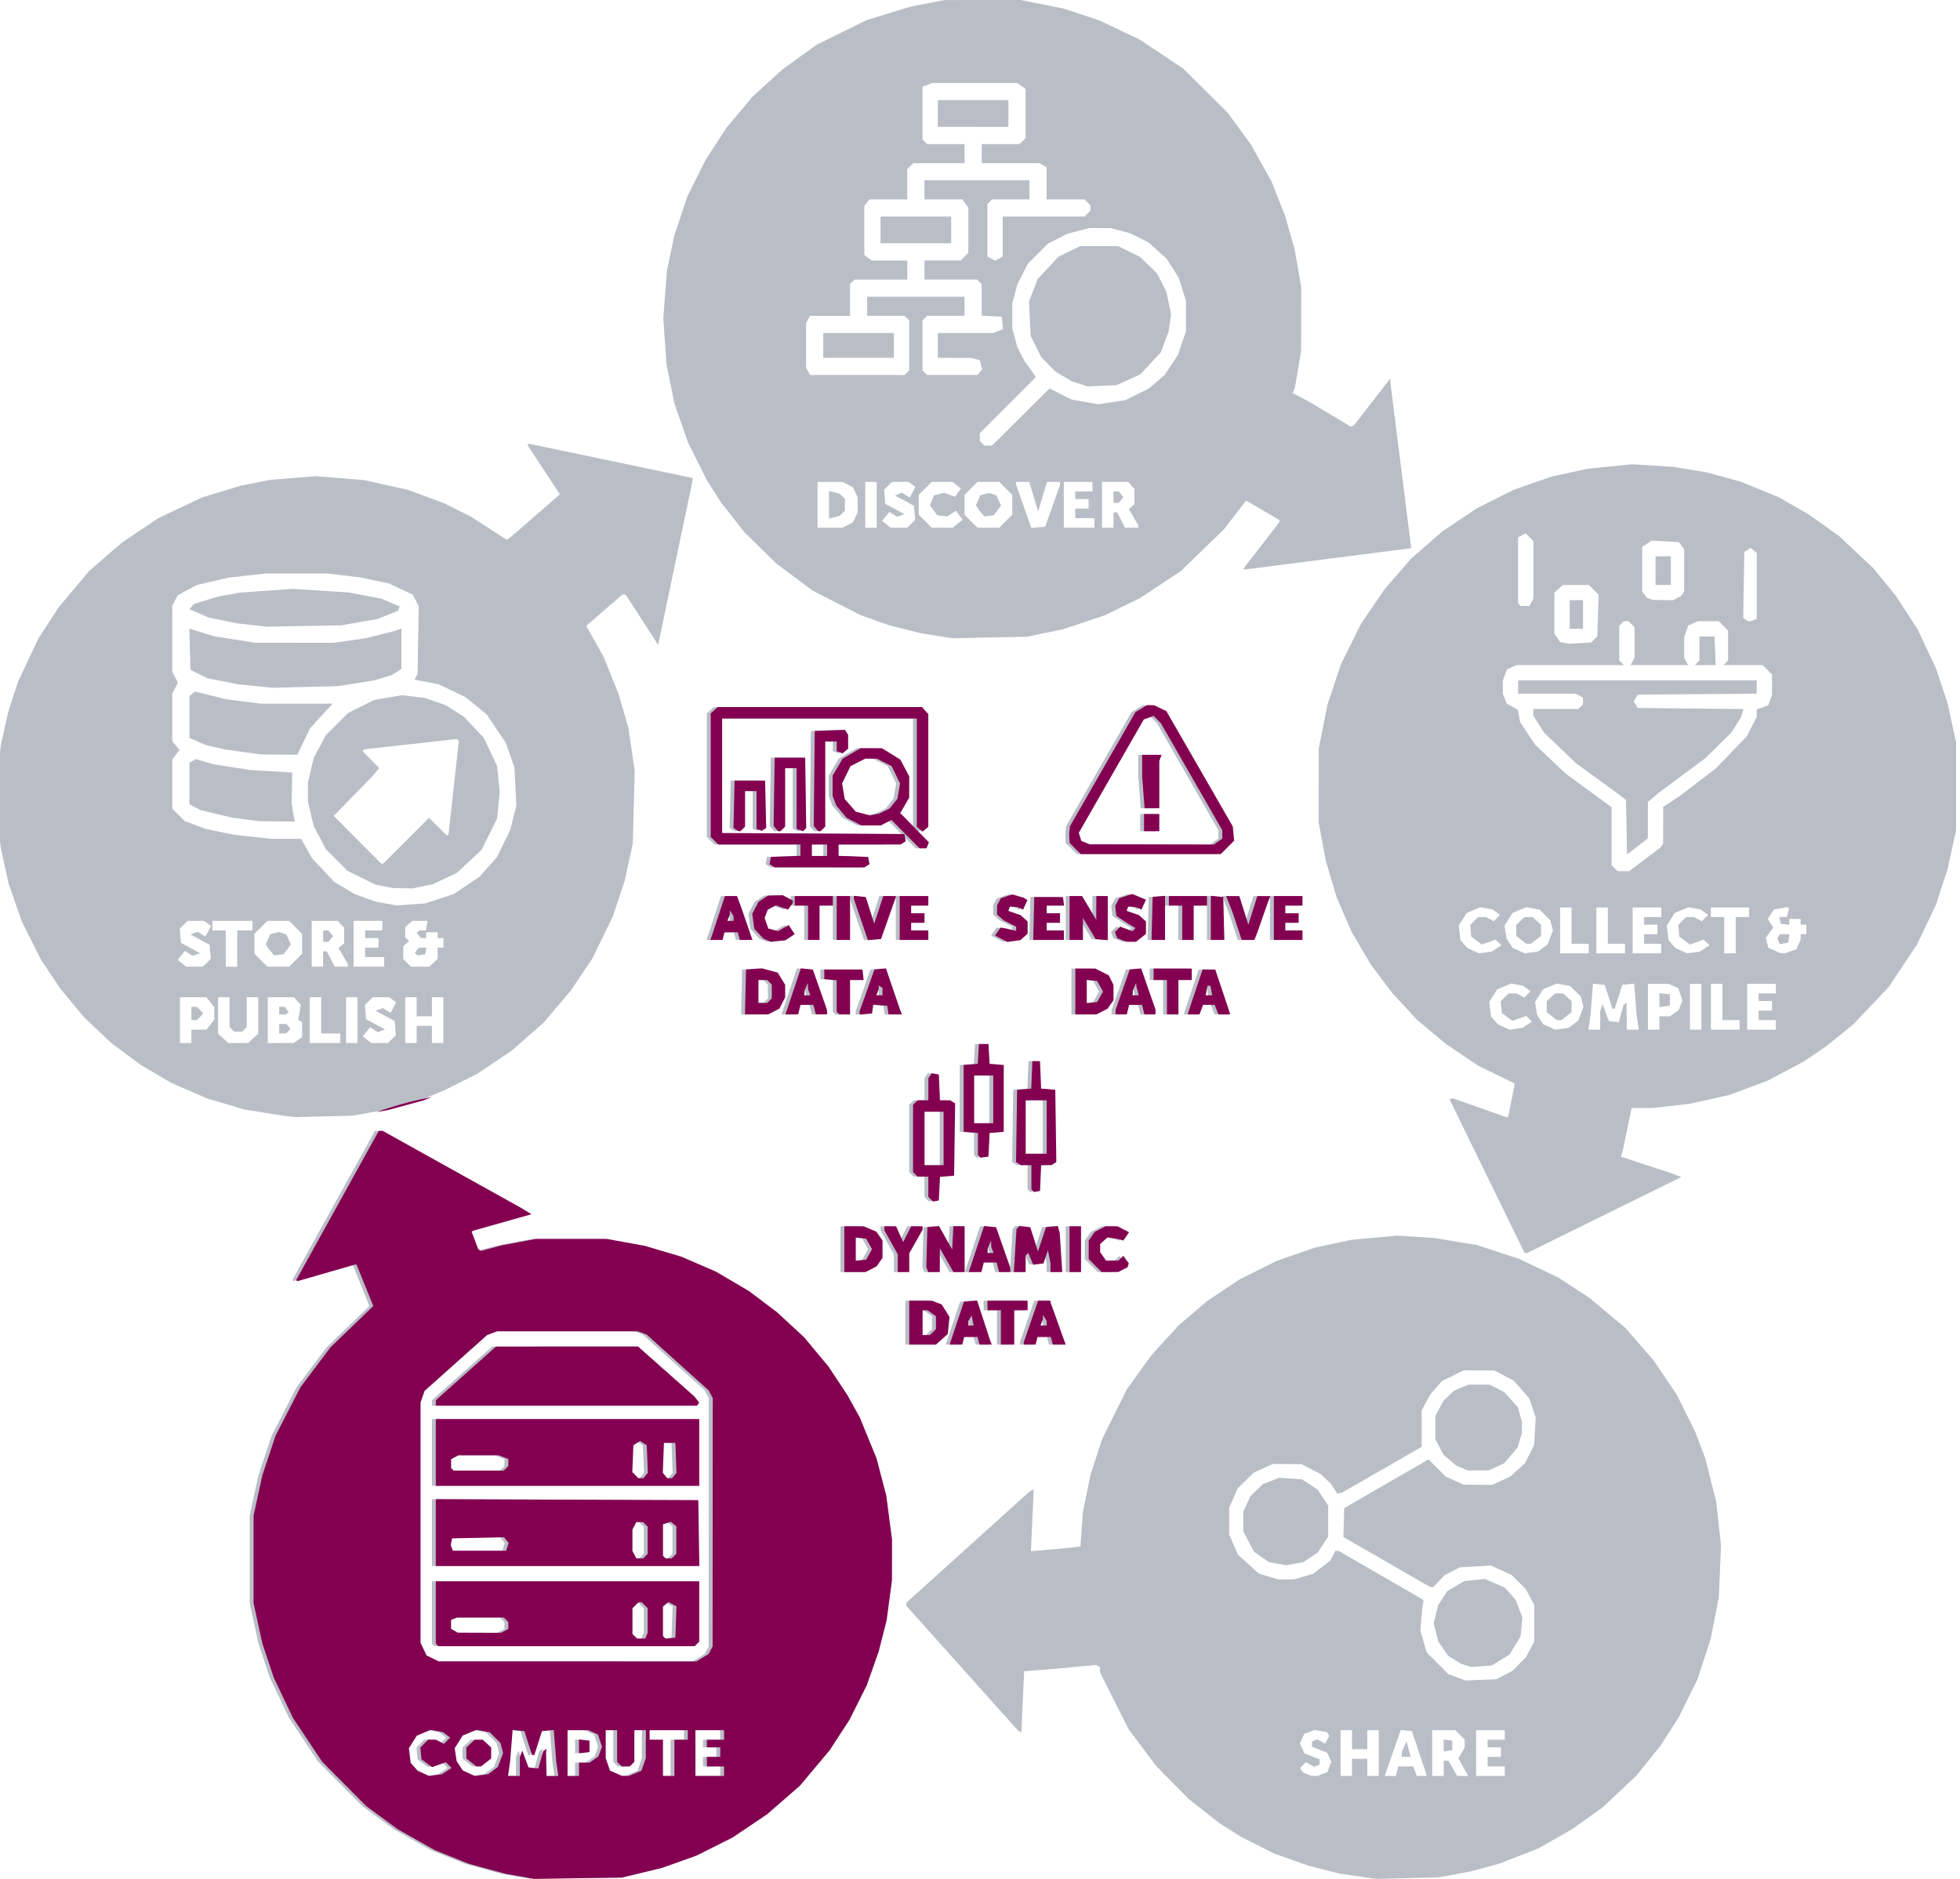 <?xml version="1.0" encoding="UTF-8" standalone="no"?>
<!-- Created with Inkscape (http://www.inkscape.org/) -->

<svg
   width="195.512mm"
   height="187.446mm"
   viewBox="0 0 195.512 187.446"
   version="1.1"
   id="svg1"
   xml:space="preserve"
   sodipodi:docname="service_wheel_compute.svg"
   inkscape:version="1.1.1 (3bf5ae0d25, 2021-09-20)"
   xmlns:inkscape="http://www.inkscape.org/namespaces/inkscape"
   xmlns:sodipodi="http://sodipodi.sourceforge.net/DTD/sodipodi-0.dtd"
   xmlns="http://www.w3.org/2000/svg"
   xmlns:svg="http://www.w3.org/2000/svg"><sodipodi:namedview
     id="namedview1"
     pagecolor="#ffffff"
     bordercolor="#000000"
     borderopacity="0.25"
     inkscape:showpageshadow="2"
     inkscape:pageopacity="0.0"
     inkscape:pagecheckerboard="0"
     inkscape:deskcolor="#d1d1d1"
     inkscape:document-units="mm"
     inkscape:pageshadow="2"
     showgrid="false"
     inkscape:zoom="1.078401"
     inkscape:cx="369.52859"
     inkscape:cy="398.7385"
     inkscape:window-width="1920"
     inkscape:window-height="979"
     inkscape:window-x="0"
     inkscape:window-y="0"
     inkscape:window-maximized="1"
     inkscape:current-layer="layer2" /><defs
     id="defs1"><clipPath
       clipPathUnits="userSpaceOnUse"
       id="clipPath7840"><path
         id="path7842"
         style="fill:#f344f3;stroke-width:0.265"
         d="M 66.013,66.663 V 112.445 A 40.739,45.366 0 0 0 49.987,108.785 40.739,45.366 0 0 0 9.247,154.151 40.739,45.366 0 0 0 49.987,199.517 40.739,45.366 0 0 0 90.726,154.151 40.739,45.366 0 0 0 87.556,136.609 H 112.262 a 29.936,30.816 0 0 1 19.393,-14.335 V 66.663 Z" /></clipPath></defs><g
     inkscape:groupmode="layer"
     id="layer1"
     inkscape:label="bg"
     style="display:inline"><path
       style="fill:#b9bec6;fill-opacity:1"
       d="m 57.272,187.379 -4.38,0.062 -1.428,-0.251 -1.428,-0.251 -1.828,-0.499 -1.828,-0.499 -1.694,-0.679 -1.694,-0.679 -1.848,-1.042 -1.848,-1.042 -1.579,-1.159 -1.579,-1.159 -2.197,-2.214 -2.197,-2.214 -1.458,-2.19 -1.458,-2.19 -0.953,-1.999 -0.953,-1.999 -0.57,-1.714 -0.57,-1.714 -0.436,-1.999 -0.436,-1.999 v -4.38 -4.38 l 0.435,-1.999 0.435,-1.999 0.661,-1.983 0.661,-1.983 1.241,-2.412 1.241,-2.412 1.49,-1.984 1.49,-1.984 2.143,-2.069 2.143,-2.069 -0.819,-2.025 -0.819,-2.025 -0.039,-0.056 -0.039,-0.056 -2.927,0.842 -2.927,0.842 -0.061,-0.054 -0.061,-0.054 4.121,-7.444 4.121,-7.444 h 0.194 0.194 l 6.885,3.833 6.885,3.833 0.535,0.326 0.535,0.326 -2.916,0.824 -2.916,0.824 -0.068,0.052 -0.068,0.052 0.334,0.875 0.334,0.875 0.13,0.08 0.13,0.08 1.032,-0.276 1.032,-0.276 1.714,-0.323 1.714,-0.323 3.523,-10e-4 3.523,-0.001 1.904,0.345 1.904,0.345 1.839,0.546 1.839,0.546 1.71,0.742 1.71,0.742 1.64,0.965 1.64,0.965 1.401,1.054 1.401,1.054 1.353,1.252 1.353,1.252 1.218,1.464 1.218,1.464 0.945,1.428 0.945,1.428 0.615,1.108 0.615,1.108 0.841,2.054 0.841,2.054 0.483,1.857 0.483,1.857 0.286,2.179 0.286,2.179 -0.004,2.037 -0.004,2.037 -0.267,2.004 -0.267,2.004 -0.397,1.553 -0.397,1.553 -0.593,1.679 -0.593,1.679 -0.857,1.714 -0.857,1.714 -0.99,1.523 -0.99,1.523 -1.49,1.776 -1.49,1.776 -1.639,1.425 -1.639,1.425 -1.706,1.149 -1.706,1.149 -1.817,0.912 -1.817,0.912 -1.714,0.61 -1.714,0.61 -1.999,0.484 -1.999,0.484 z m -14.214,-10.286 0.639,-0.088 0.478,-0.313 0.478,-0.313 -0.287,-0.287 -0.287,-0.287 -0.686,0.248 -0.686,0.248 -0.525,-0.39 -0.525,-0.39 -0.059,-0.589 -0.059,-0.589 0.392,-0.392 0.392,-0.392 h 0.393 0.393 l 0.391,0.209 0.391,0.209 0.311,-0.316 0.311,-0.316 -0.366,-0.272 -0.366,-0.272 -0.603,-0.113 -0.603,-0.113 -0.693,0.29 -0.693,0.29 -0.395,0.63 -0.395,0.63 0.089,0.729 0.089,0.729 0.349,0.392 0.349,0.392 0.571,0.261 0.571,0.261 z m 4.593,-0.004 0.662,-0.092 0.48,-0.359 0.48,-0.359 0.261,-0.685 0.261,-0.685 -0.128,-0.509 -0.128,-0.509 -0.533,-0.533 -0.533,-0.533 -0.664,-0.125 -0.664,-0.125 -0.693,0.29 -0.693,0.29 -0.394,0.63 -0.394,0.63 0.096,0.639 0.096,0.639 0.309,0.471 0.309,0.471 0.604,0.272 0.604,0.272 z m -0.281,-0.863 h -0.234 l -0.502,-0.395 -0.502,-0.395 v -0.55 -0.55 l 0.417,-0.388 0.417,-0.388 h 0.404 0.404 l 0.417,0.388 0.417,0.388 v 0.55 0.55 l -0.502,0.395 -0.502,0.395 z m 3.506,0.952 h 0.588 v -0.937 -0.937 l 0.125,-0.327 0.125,-0.327 0.307,0.835 0.307,0.835 0.492,0.058 0.492,0.058 0.244,-0.872 0.244,-0.872 0.169,-0.104 0.169,-0.104 -0.027,0.157 -0.027,0.157 0.023,1.19 0.023,1.19 h 0.588 0.588 l -0.104,-0.714 -0.104,-0.714 -0.124,-1.581 -0.124,-1.581 -0.588,0.058 -0.588,0.058 -0.38,1.19 -0.38,1.19 h -0.117 -0.117 l -0.38,-1.19 -0.38,-1.19 -0.588,-0.058 -0.588,-0.058 -0.124,1.581 -0.124,1.581 -0.104,0.714 -0.104,0.714 z m 5.92,0 h 0.571 v -0.666 -0.666 h 0.529 0.529 l 0.435,-0.305 0.435,-0.305 0.184,-0.484 0.184,-0.484 -0.202,-0.611 -0.202,-0.611 -0.479,-0.218 -0.479,-0.218 h -1.038 -1.038 v 2.285 2.285 z m 1.095,-2.32 -0.524,0.06 v -0.692 -0.692 l 0.524,0.06 0.524,0.06 v 0.571 0.571 z m 4.1,2.313 0.339,0.007 0.635,-0.265 0.635,-0.265 0.216,-0.62 0.216,-0.62 v -1.399 -1.4 h -0.571 -0.571 v 1.58 1.58 l -0.229,0.229 -0.229,0.229 h -0.4 -0.4 l -0.229,-0.229 -0.229,-0.229 v -1.58 -1.58 h -0.571 -0.571 v 1.4 1.4 l 0.216,0.62 0.216,0.62 0.593,0.258 0.593,0.258 z m 4.326,0.007 h 0.571 v -1.809 -1.809 h 0.666 0.666 v -0.476 -0.476 h -1.904 -1.904 v 0.476 0.476 h 0.666 0.666 v 1.809 1.809 z m 4.094,0 h 1.428 v -0.476 -0.476 h -0.857 -0.857 v -0.476 -0.476 h 0.666 0.666 v -0.476 -0.476 h -0.666 -0.666 v -0.381 -0.381 h 0.857 0.857 v -0.476 -0.476 h -1.428 -1.428 v 2.285 2.285 z m -14.186,-11.43 12.853,0.004 0.607,-0.37 0.607,-0.37 0.201,-0.375 0.201,-0.375 0.009,-12.392 0.009,-12.392 -0.206,-0.385 -0.206,-0.385 -3.086,-2.779 -3.086,-2.779 -0.441,-0.169 -0.441,-0.169 h -7.021 -7.021 l -0.504,0.192 -0.504,0.192 -3.116,2.783 -3.116,2.783 -0.201,0.576 -0.201,0.576 v 11.987 11.987 l 0.299,0.63 0.299,0.63 0.605,0.299 0.605,0.299 z m -0.102,-1.518 H 43.34 l -0.127,-0.127 -0.127,-0.127 v -3.11 -3.11 h 13.139 13.139 v 3.009 3.009 l -0.229,0.229 -0.229,0.229 z m 7.45,-0.762 h 0.418 l 0.116,-0.301 0.116,-0.301 v -1.209 -1.209 l -0.299,-0.299 -0.299,-0.299 H 63.461 63.297 l -0.299,0.299 -0.299,0.299 v 1.281 1.281 l 0.229,0.229 0.229,0.229 z m 2.927,-0.039 0.483,-0.056 0.055,-1.56 0.055,-1.56 -0.401,-0.214 -0.401,-0.214 -0.273,0.227 -0.273,0.227 v 1.468 1.468 l 0.136,0.136 0.136,0.136 z m -19.07,-0.538 2.155,0.006 0.368,-0.197 0.368,-0.197 v -0.336 -0.336 l -0.229,-0.229 -0.229,-0.229 h -2.327 -2.327 l -0.301,0.116 -0.301,0.116 v 0.446 0.446 l 0.333,0.194 0.333,0.194 z m 8.799,-6.659 H 43.086 v -3.334 -3.334 l 13.091,0.049 13.091,0.049 0.052,3.285 0.052,3.285 z m 7.2,-0.762 h 0.336 l 0.229,-0.229 0.229,-0.229 v -1.352 -1.352 l -0.229,-0.229 -0.229,-0.229 h -0.336 -0.336 l -0.197,0.368 -0.197,0.368 v 1.072 1.072 l 0.197,0.368 0.197,0.368 z m 2.881,0 h 0.311 l 0.229,-0.229 0.229,-0.229 v -1.367 -1.367 l -0.276,-0.229 -0.276,-0.229 -0.39,0.124 -0.39,0.124 v 1.574 1.574 l 0.127,0.127 0.127,0.127 z M 47.447,154.708 h 2.659 l 0.124,-0.39 0.124,-0.39 -0.234,-0.282 -0.234,-0.282 -2.588,0.053 -2.588,0.053 -0.066,0.344 -0.066,0.344 0.105,0.275 0.105,0.275 z m 8.778,-6.474 H 43.086 v -3.332 -3.332 h 13.139 13.139 v 3.332 3.332 z M 63.546,147.472 h 0.249 l 0.222,-0.268 0.222,-0.268 -0.056,-1.378 -0.056,-1.378 -0.333,-0.209 -0.333,-0.209 -0.333,0.209 -0.333,0.209 -0.056,1.339 -0.056,1.339 0.307,0.307 0.307,0.307 z m 2.866,0 h 0.239 l 0.222,-0.268 0.222,-0.268 -0.056,-1.494 -0.056,-1.494 h -0.571 -0.571 l -0.056,1.494 -0.056,1.494 0.222,0.268 0.222,0.268 z m -19.048,-0.762 h 2.501 l 0.229,-0.229 0.229,-0.229 v -0.347 -0.347 l -0.488,-0.186 -0.488,-0.186 h -2 -2 l -0.368,0.197 -0.368,0.197 v 0.438 0.438 l 0.127,0.127 0.127,0.127 z m 8.754,-6.474 H 43.086 v -0.273 -0.273 l 2.999,-2.675 2.999,-2.675 7.086,-0.004 7.086,-0.004 2.815,2.497 2.815,2.497 0.232,0.293 0.232,0.293 -0.1,0.162 -0.1,0.162 z m 84.271,47.136 -3.142,0.073 -1.809,-0.261 -1.809,-0.261 -1.558,-0.399 -1.558,-0.399 -1.679,-0.593 -1.679,-0.593 -1.663,-0.835 -1.663,-0.835 -1.098,-0.696 -1.098,-0.696 -1.523,-1.192 -1.523,-1.192 -1.652,-1.683 -1.652,-1.683 -1.355,-1.809 -1.355,-1.809 -1.421,-2.833 -1.421,-2.833 v -0.25 -0.25 l -0.194,-0.12 -0.194,-0.12 -2.139,0.199 -2.139,0.199 -1.452,0.114 -1.452,0.114 -0.138,3.042 -0.138,3.042 -0.146,-0.057 -0.146,-0.057 -5.595,-6.252 -5.595,-6.252 v -0.147 -0.147 l 6.123,-5.528 6.123,-5.528 0.234,-0.145 0.234,-0.145 -0.14,3.098 -0.14,3.098 1.495,-0.126 1.495,-0.126 0.973,-0.107 0.973,-0.107 0.121,-1.707 0.121,-1.707 0.386,-1.892 0.386,-1.892 0.577,-1.762 0.577,-1.762 1.227,-2.475 1.227,-2.475 1.235,-1.714 1.235,-1.714 1.371,-1.499 1.371,-1.499 1.403,-1.197 1.403,-1.197 1.621,-1.079 1.621,-1.079 1.845,-0.921 1.845,-0.921 1.922,-0.666 1.922,-0.666 1.791,-0.385 1.791,-0.385 2.285,-0.212 2.285,-0.212 1.904,0.124 1.904,0.124 2.099,0.35 2.099,0.35 2.088,0.684 2.088,0.684 1.956,0.934 1.956,0.934 1.569,1.023 1.569,1.023 1.776,1.49 1.776,1.49 1.425,1.639 1.425,1.639 1.149,1.706 1.149,1.706 0.905,1.817 0.905,1.817 0.511,1.353 0.511,1.353 0.546,2.17 0.546,2.17 0.237,2.166 0.237,2.166 -0.109,2.594 -0.109,2.594 -0.406,2.071 -0.406,2.071 -0.66,2.016 -0.66,2.016 -0.942,1.911 -0.942,1.911 -0.923,1.428 -0.923,1.428 -1.18,1.462 -1.18,1.462 -1.684,1.585 -1.684,1.585 -1.501,1.074 -1.501,1.074 -1.712,0.976 -1.712,0.976 -1.911,0.747 -1.911,0.747 -1.444,0.396 -1.444,0.396 -1.598,0.296 -1.598,0.296 z m -9.295,-10.207 0.321,0.012 0.492,-0.187 0.492,-0.187 0.198,-0.522 0.198,-0.522 -0.205,-0.451 -0.205,-0.451 -0.758,-0.298 -0.758,-0.298 v -0.263 -0.263 l 0.271,-0.104 0.271,-0.104 0.388,0.207 0.388,0.207 0.207,-0.387 0.207,-0.387 -0.111,-0.179 -0.111,-0.179 -0.614,-0.115 -0.614,-0.115 -0.524,0.199 -0.524,0.199 -0.219,0.48 -0.219,0.48 0.225,0.493 0.225,0.493 0.758,0.298 0.758,0.298 v 0.263 0.263 l -0.271,0.104 -0.271,0.104 -0.418,-0.224 -0.418,-0.224 -0.286,0.286 -0.286,0.286 0.137,0.222 0.137,0.222 0.409,0.165 0.409,0.165 z m 3.202,0.012 h 0.571 v -0.857 -0.857 h 0.762 0.762 v 0.857 0.857 h 0.571 0.571 v -2.285 -2.285 h -0.571 -0.571 v 0.952 0.952 h -0.762 -0.762 v -0.952 -0.952 h -0.571 -0.571 v 2.285 2.285 z m 4.387,0 h 0.557 l 0.119,-0.476 0.119,-0.476 h 0.746 0.746 l 0.181,0.476 0.181,0.476 h 0.494 0.494 l -0.109,-0.343 -0.109,-0.343 -0.634,-1.895 -0.634,-1.895 -0.555,-0.054 -0.555,-0.054 -0.799,2.292 -0.799,2.292 z m 1.585,-1.904 h -0.45 l 0.009,-0.238 0.009,-0.238 0.232,-0.544 0.232,-0.544 0.209,0.782 0.209,0.782 z m 3.168,1.904 h 0.571 v -0.762 -0.762 l 0.238,0.001 0.238,0.001 0.434,0.76 0.434,0.76 h 0.552 0.552 l -0.491,-0.878 -0.491,-0.878 0.314,-0.531 0.314,-0.531 v -0.408 -0.408 l -0.467,-0.467 -0.467,-0.467 h -1.151 -1.151 v 2.285 2.285 z m 1,-2.51 -0.428,0.061 v -0.598 -0.598 l 0.428,0.061 0.428,0.061 v 0.476 0.476 z m 4.237,2.51 h 1.428 v -0.476 -0.476 h -0.857 -0.857 v -0.476 -0.476 h 0.666 0.666 v -0.476 -0.476 h -0.666 -0.666 v -0.381 -0.381 h 0.857 0.857 v -0.476 -0.476 h -1.428 -1.428 v 2.285 2.285 z m -0.952,-9.587 1.523,-0.059 0.804,-0.415 0.804,-0.415 0.67,-0.67 0.67,-0.67 0.429,-0.804 0.429,-0.804 v -1.809 -1.809 l -0.429,-0.804 -0.429,-0.804 -0.696,-0.696 -0.696,-0.696 -1.036,-0.474 -1.036,-0.474 -1.552,0.085 -1.552,0.085 -0.762,0.396 -0.762,0.396 -0.559,0.589 -0.559,0.589 h -0.161 -0.161 l -4.329,-2.495 -4.329,-2.495 0.042,-1.44 0.042,-1.44 4.206,-2.432 4.206,-2.432 0.86,0.86 0.86,0.86 0.894,0.403 0.894,0.403 1.428,0.008 1.428,0.008 0.88,-0.404 0.88,-0.404 0.745,-0.673 0.745,-0.673 0.464,-0.92 0.464,-0.92 0.073,-1.366 0.073,-1.366 -0.316,-0.951 -0.316,-0.951 -0.776,-0.881 -0.776,-0.881 -0.976,-0.511 -0.976,-0.511 -1.523,-0.004 -1.523,-0.004 -1.082,0.531 -1.082,0.531 -0.583,0.664 -0.583,0.664 -0.43,0.804 -0.43,0.804 v 1.816 1.816 l -3.964,2.278 -3.964,2.278 -0.245,0.056 -0.245,0.056 -0.34,-0.518 -0.34,-0.518 -0.497,-0.462 -0.497,-0.462 -0.952,-0.492 -0.952,-0.492 -1.428,-0.009 -1.428,-0.009 -0.952,0.435 -0.952,0.435 -0.798,0.781 -0.798,0.781 -0.427,0.971 -0.427,0.971 v 1.333 1.333 l 0.441,1.004 0.441,1.004 1.033,0.944 1.033,0.944 0.976,0.29 0.976,0.29 h 0.788 0.788 l 0.958,-0.284 0.958,-0.284 0.839,-0.641 0.839,-0.641 0.269,-0.503 0.269,-0.503 h 0.145 0.145 l 4.25,2.458 4.25,2.458 -0.062,0.35 -0.062,0.35 -0.101,1.166 -0.101,1.166 0.32,1.101 0.32,1.101 1.082,1.082 1.082,1.082 0.856,0.313 0.856,0.313 z m 0.074,-1.356 -1.026,0.079 -0.521,-0.168 -0.521,-0.168 -0.643,-0.397 -0.643,-0.397 -0.491,-0.715 -0.491,-0.715 -0.225,-0.904 -0.225,-0.904 0.224,-0.904 0.224,-0.904 0.461,-0.704 0.461,-0.704 0.852,-0.499 0.852,-0.499 1.016,-0.105 1.016,-0.105 0.993,0.427 0.994,0.427 0.546,0.622 0.546,0.622 0.334,0.873 0.334,0.873 -0.092,0.954 -0.092,0.954 -0.557,0.9 -0.557,0.9 -0.873,0.54 -0.873,0.54 z m -18.646,-10.233 -0.85,0.154 -0.857,-0.15 -0.857,-0.15 -0.753,-0.529 -0.753,-0.529 -0.532,-1.018 -0.532,-1.018 0.004,-0.978 0.004,-0.978 0.348,-0.762 0.348,-0.762 0.633,-0.616 0.633,-0.616 0.817,-0.312 0.817,-0.312 1.132,0.082 1.132,0.082 0.777,0.514 0.777,0.514 0.525,0.794 0.525,0.794 v 1.551 1.551 l -0.525,0.794 -0.525,0.794 -0.719,0.476 -0.719,0.476 z m 18.287,-9.302 -1.047,-0.003 -0.571,-0.25 -0.571,-0.25 -0.627,-0.529 -0.627,-0.529 -0.411,-0.785 -0.411,-0.785 v -1.143 -1.143 l 0.402,-0.762 0.402,-0.762 0.541,-0.514 0.541,-0.514 0.708,-0.296 0.708,-0.296 h 1.061 1.061 l 0.719,0.367 0.719,0.367 0.688,0.762 0.688,0.762 0.202,0.728 0.202,0.728 0.001,0.549 10e-4,0.549 -0.221,0.738 -0.221,0.738 -0.673,0.786 -0.673,0.786 -0.772,0.351 -0.772,0.351 z M 91.64,134.143 H 90.31 v -2.19 -2.19 h 1.13 1.13 l 0.488,0.186 0.488,0.186 0.391,0.624 0.391,0.624 -0.087,0.851 -0.087,0.851 -0.593,0.53 -0.593,0.53 z m 0.37,-0.952 h 0.367 l 0.299,-0.299 0.299,-0.299 v -0.642 -0.642 l -0.423,-0.296 -0.423,-0.296 h -0.243 -0.243 v 1.238 1.238 z m 2.957,0.952 h -0.63 l 0.716,-2.142 0.716,-2.142 0.655,-0.057 0.655,-0.057 0.641,1.961 0.641,1.961 0.089,0.238 0.089,0.238 h -0.609 -0.609 l -0.1,-0.381 -0.1,-0.381 h -0.662 -0.662 l -0.1,0.381 -0.1,0.381 z m 1.505,-1.904 h 0.259 l -0.094,-0.494 -0.094,-0.494 -0.162,0.256 -0.162,0.256 -0.003,0.238 -0.003,0.238 z m 3.644,1.904 h -0.666 v -1.714 -1.714 h -0.666 -0.666 v -0.476 -0.476 h 1.999 1.999 v 0.476 0.476 h -0.666 -0.666 v 1.714 1.714 z m 2.208,0 h -0.589 v -0.121 -0.121 l 0.714,-2.068 0.714,-2.068 0.619,-0.001 0.619,-0.001 v 0.079 0.079 l 0.756,2.11 0.756,2.11 h -0.639 -0.639 l -0.1,-0.381 -0.1,-0.381 h -0.662 -0.662 l -0.1,0.381 -0.1,0.381 z m 1.39,-1.904 h 0.306 l -0.003,-0.238 -0.003,-0.238 -0.185,-0.286 -0.185,-0.286 -0.003,0.222 -0.003,0.222 -0.116,0.301 -0.116,0.301 z m -18.822,-5.332 h -1.057 v -2.285 -2.285 h 0.958 0.958 l 0.635,0.266 0.635,0.266 0.311,0.443 0.311,0.443 v 0.867 0.867 l -0.297,0.424 -0.297,0.424 -0.55,0.285 -0.55,0.285 z m 0.603,-1.177 0.518,-0.06 0.292,-0.524 0.292,-0.524 -0.292,-0.524 -0.292,-0.524 -0.518,-0.06 -0.518,-0.06 v 1.168 1.168 z m 4.243,1.177 h -0.571 v -0.886 -0.886 l -0.666,-1.192 -0.666,-1.192 v -0.207 -0.207 h 0.581 0.581 l 0.353,0.789 0.353,0.789 0.403,-0.789 0.403,-0.789 h 0.567 0.567 v 0.172 0.172 l -0.666,1.179 -0.666,1.179 v 0.934 0.934 z m 3.041,0 h -0.577 l -0.096,-0.251 -0.096,-0.251 0.055,-1.987 0.055,-1.987 0.578,-0.057 0.578,-0.057 0.66,1.176 0.66,1.176 0.057,-1.167 0.057,-1.167 h 0.562 0.562 v 2.285 2.285 h -0.56 -0.56 l -0.675,-1.19 -0.675,-1.19 -0.003,1.19 -0.003,1.19 z m 4.093,0 h -0.632 l 0.768,-2.296 0.768,-2.296 0.599,0.058 0.599,0.058 0.701,1.999 0.701,1.999 0.013,0.238 0.013,0.238 h -0.568 -0.568 l -0.119,-0.476 -0.119,-0.476 h -0.642 -0.642 l -0.119,0.476 -0.119,0.476 z m 1.55,-1.904 h 0.306 l -0.116,-0.301 -0.116,-0.301 -0.013,-0.318 -0.013,-0.318 -0.164,0.381 -0.164,0.381 -0.013,0.238 -0.013,0.238 z m 2.91,1.904 h -0.592 l 0.135,-2.142 0.135,-2.142 0.148,-0.158 0.148,-0.158 0.537,0.062 0.537,0.062 0.385,1.206 0.385,1.206 0.402,-1.206 0.402,-1.206 0.588,-0.059 0.588,-0.058 0.096,0.344 0.096,0.344 0.126,1.952 0.126,1.952 h -0.587 -0.587 v -0.452 -0.452 l -0.128,-0.638 -0.128,-0.638 -0.222,0.661 -0.222,0.661 -0.512,0.061 -0.512,0.061 -0.247,-0.587 -0.247,-0.587 -0.13,0.13 -0.13,0.13 v 0.825 0.825 z m 5.543,0 h -0.571 v -2.285 -2.285 h 0.571 0.571 v 2.285 2.285 z m 3.456,-0.003 -0.828,0.003 -0.647,-0.647 -0.647,-0.647 v -0.929 -0.929 l 0.297,-0.424 0.297,-0.424 0.55,-0.285 0.55,-0.285 h 0.59 0.59 l 0.577,0.298 0.577,0.298 -0.285,0.416 -0.285,0.416 -0.253,-0.076 -0.253,-0.076 -0.531,-0.089 -0.531,-0.089 -0.373,0.338 -0.373,0.338 v 0.404 0.404 l 0.296,0.423 0.296,0.423 h 0.618 0.618 l 0.241,-0.238 0.241,-0.238 0.275,0.373 0.275,0.373 -0.065,0.198 -0.065,0.198 -0.461,0.235 -0.461,0.235 z m 41.871,-1.901 h -0.122 l -3.742,-7.664 -3.742,-7.664 0.153,-0.054 0.153,-0.054 2.726,0.959 2.726,0.959 0.043,-0.048 0.043,-0.048 0.307,-1.496 0.307,-1.496 v -0.158 -0.158 l -1.795,-0.879 -1.795,-0.879 -1.585,-1.061 -1.585,-1.061 -1.464,-1.221 -1.464,-1.221 -1.252,-1.353 -1.252,-1.353 -1.054,-1.401 -1.054,-1.401 -0.965,-1.64 -0.965,-1.64 -0.742,-1.71 -0.742,-1.71 -0.544,-1.839 -0.544,-1.839 -0.357,-1.904 -0.357,-1.904 0.005,-3.713 0.005,-3.713 0.436,-2.176 0.436,-2.176 0.67,-2.014 0.67,-2.014 1.014,-2.036 1.014,-2.036 1.167,-1.705 1.167,-1.705 1.331,-1.538 1.331,-1.538 1.566,-1.357 1.566,-1.357 1.706,-1.142 1.706,-1.142 1.835,-0.921 1.835,-0.921 1.903,-0.662 1.903,-0.662 1.791,-0.388 1.791,-0.388 2.19,-0.222 2.19,-0.222 2.057,0.127 2.057,0.127 1.656,0.272 1.656,0.272 1.714,0.464 1.714,0.464 1.904,0.779 1.904,0.779 1.523,0.877 1.523,0.877 1.501,1.072 1.501,1.072 1.699,1.599 1.699,1.599 1.105,1.353 1.105,1.353 1.085,1.664 1.085,1.664 0.926,1.954 0.926,1.954 0.583,1.762 0.583,1.762 0.426,1.952 0.426,1.952 v 4.38 4.38 l -0.423,1.935 -0.423,1.935 -0.58,1.778 -0.58,1.778 -0.954,1.999 -0.954,1.999 -1.399,2.102 -1.399,2.102 -1.763,1.863 -1.763,1.863 -1.349,1.096 -1.349,1.096 -1.158,0.781 -1.158,0.781 -1.793,0.949 -1.793,0.949 -1.904,0.705 -1.904,0.705 -1.999,0.445 -1.999,0.445 -1.849,0.201 -1.849,0.201 h -1.01 -1.01 l -0.428,2.047 -0.428,2.047 -0.103,0.383 -0.103,0.383 2.533,0.833 2.533,0.833 0.476,0.181 0.476,0.181 -7.695,3.792 -7.695,3.792 z m -0.987,-22.364 0.639,-0.088 0.478,-0.313 0.478,-0.313 -0.287,-0.287 -0.287,-0.287 -0.686,0.248 -0.686,0.248 -0.525,-0.39 -0.525,-0.39 -0.059,-0.589 -0.059,-0.589 0.392,-0.392 0.392,-0.392 h 0.393 0.393 l 0.391,0.209 0.391,0.209 0.311,-0.316 0.311,-0.316 -0.366,-0.272 -0.366,-0.272 -0.603,-0.113 -0.603,-0.113 -0.693,0.29 -0.693,0.29 -0.395,0.63 -0.395,0.63 0.089,0.729 0.089,0.729 0.349,0.392 0.349,0.392 0.571,0.261 0.571,0.261 z m 4.593,-0.004 0.662,-0.092 0.48,-0.359 0.48,-0.359 0.261,-0.685 0.261,-0.685 -0.128,-0.509 -0.128,-0.509 -0.533,-0.533 -0.533,-0.533 -0.664,-0.125 -0.664,-0.125 -0.693,0.29 -0.693,0.29 -0.394,0.63 -0.394,0.63 0.096,0.639 0.096,0.639 0.309,0.471 0.309,0.471 0.604,0.272 0.604,0.272 z m -0.281,-0.863 h -0.234 l -0.502,-0.395 -0.502,-0.395 v -0.55 -0.55 l 0.417,-0.388 0.417,-0.388 h 0.404 0.404 l 0.417,0.388 0.417,0.388 v 0.55 0.55 l -0.502,0.395 -0.502,0.395 z m 3.506,0.952 h 0.588 v -0.937 -0.937 l 0.125,-0.327 0.125,-0.327 0.307,0.835 0.307,0.835 0.492,0.058 0.492,0.058 0.244,-0.872 0.244,-0.872 0.169,-0.104 0.169,-0.104 -0.027,0.157 -0.027,0.157 0.022,1.19 0.022,1.19 h 0.588 0.588 l -0.104,-0.714 -0.104,-0.714 -0.124,-1.581 -0.124,-1.581 -0.588,0.058 -0.588,0.058 -0.38,1.19 -0.38,1.19 h -0.117 -0.117 l -0.38,-1.19 -0.38,-1.19 -0.588,-0.058 -0.588,-0.058 -0.124,1.581 -0.124,1.581 -0.104,0.714 -0.104,0.714 z m 5.92,0 h 0.571 v -0.666 -0.666 h 0.529 0.529 l 0.435,-0.305 0.435,-0.305 0.184,-0.484 0.184,-0.484 -0.202,-0.611 -0.202,-0.611 -0.479,-0.218 -0.479,-0.218 h -1.038 -1.038 v 2.285 2.285 z m 1.095,-2.32 -0.524,0.06 V 99.772 99.081 l 0.524,0.06 0.524,0.06 v 0.571 0.571 z m 3.094,2.32 h 0.571 V 100.439 98.154 h -0.571 -0.571 v 2.285 2.285 z m 2.951,0 h 1.428 v -0.476 -0.476 h -0.857 -0.857 V 99.963 98.154 h -0.571 -0.571 v 2.285 2.285 z m 3.618,0 h 1.428 v -0.476 -0.476 h -0.857 -0.857 v -0.476 -0.476 h 0.666 0.666 v -0.476 -0.476 h -0.666 -0.666 v -0.381 -0.381 h 0.857 0.857 V 98.63 98.154 h -1.428 -1.428 v 2.285 2.285 z m -27.543,-7.702 0.639,-0.088 0.478,-0.313 0.478,-0.313 -0.287,-0.287 -0.287,-0.287 -0.686,0.248 -0.686,0.248 -0.525,-0.39 -0.525,-0.39 -0.059,-0.589 -0.059,-0.589 0.392,-0.392 0.392,-0.392 h 0.393 0.393 l 0.391,0.209 0.391,0.209 0.311,-0.316 0.311,-0.316 -0.366,-0.272 -0.366,-0.272 -0.603,-0.113 -0.603,-0.113 -0.693,0.29 -0.693,0.29 -0.395,0.63 -0.395,0.63 0.089,0.729 0.089,0.729 0.349,0.392 0.349,0.392 0.571,0.261 0.571,0.261 z m 4.593,-0.004 0.662,-0.092 0.48,-0.359 0.48,-0.359 0.261,-0.685 0.261,-0.685 -0.128,-0.509 -0.128,-0.509 -0.533,-0.533 -0.533,-0.533 -0.664,-0.125 -0.664,-0.125 -0.693,0.29 -0.693,0.29 -0.394,0.63 -0.394,0.63 0.096,0.639 0.096,0.639 0.309,0.471 0.309,0.471 0.604,0.272 0.604,0.272 z m -0.281,-0.863 h -0.234 l -0.502,-0.395 -0.502,-0.395 V 92.816 92.266 l 0.417,-0.388 0.417,-0.388 h 0.404 0.404 l 0.417,0.388 0.417,0.388 v 0.55 0.55 l -0.502,0.395 -0.502,0.395 z m 4.57,0.952 h 1.428 v -0.476 -0.476 h -0.857 -0.857 V 92.346 90.537 h -0.571 -0.571 v 2.285 2.285 z m 3.618,0 h 1.428 v -0.476 -0.476 h -0.857 -0.857 V 92.346 90.537 h -0.571 -0.571 v 2.285 2.285 z m 3.618,0 h 1.428 v -0.476 -0.476 h -0.857 -0.857 V 93.679 93.203 h 0.666 0.666 v -0.476 -0.476 h -0.666 -0.666 v -0.381 -0.381 h 0.857 0.857 V 91.013 90.537 h -1.428 -1.428 v 2.285 2.285 z m 4.638,-0.085 0.639,-0.088 0.478,-0.313 0.478,-0.313 -0.287,-0.287 -0.287,-0.287 -0.686,0.248 -0.686,0.248 -0.525,-0.39 -0.525,-0.39 -0.059,-0.589 -0.059,-0.589 0.392,-0.392 0.392,-0.392 h 0.393 0.393 l 0.391,0.209 0.391,0.209 0.311,-0.316 0.311,-0.316 -0.366,-0.272 -0.366,-0.272 -0.603,-0.113 -0.603,-0.113 -0.693,0.29 -0.693,0.29 -0.395,0.63 -0.395,0.63 0.089,0.729 0.089,0.729 0.349,0.392 0.349,0.392 0.571,0.261 0.571,0.261 z m 3.645,0.085 h 0.571 v -1.809 -1.809 h 0.666 0.666 V 91.013 90.537 h -1.904 -1.904 v 0.476 0.476 h 0.666 0.666 v 1.809 1.809 z m 5.256,-0.007 0.21,0.007 0.573,-0.2 0.573,-0.2 0.217,-0.476 0.217,-0.476 v -0.277 -0.277 h 0.286 0.286 v -0.476 -0.476 h -0.286 -0.286 v -0.286 -0.286 h -0.571 -0.571 v 0.299 0.299 l -0.426,-0.061 -0.426,-0.061 -0.064,-0.333 -0.064,-0.333 h 0.373 0.373 l 0.11,-0.42 0.11,-0.42 -0.079,-0.079 -0.079,-0.079 -0.677,0.127 -0.677,0.127 -0.307,0.468 -0.307,0.468 0.281,0.424 0.281,0.424 -0.379,0.512 -0.379,0.512 0.126,0.503 0.126,0.503 0.612,0.266 0.612,0.266 z m 0.123,-0.979 -0.429,0.061 -0.111,-0.29 -0.111,-0.29 0.123,-0.2 0.123,-0.2 h 0.478 0.478 l -0.061,0.428 -0.061,0.428 z m -16.017,-7.202 h 0.569 l 1.56,-1.179 1.56,-1.179 0.14,-0.201 0.14,-0.201 0.003,-1.831 0.003,-1.831 0.809,-0.531 0.809,-0.531 1.831,-1.399 1.831,-1.399 1.537,-1.601 1.537,-1.601 0.488,-0.962 0.488,-0.962 v -0.369 -0.369 l 0.572,-0.2 0.572,-0.2 0.189,-0.498 0.189,-0.498 v -1.044 -1.044 l -0.467,-0.467 -0.467,-0.467 h -1.951 -1.951 l 0.229,-0.229 0.229,-0.229 v -1.494 -1.494 l -0.467,-0.467 -0.467,-0.467 h -1.047 -1.047 l -0.476,0.217 -0.476,0.217 -0.2,0.573 -0.2,0.573 v 1.031 1.031 l 0.197,0.368 0.197,0.368 h -2.87 -2.87 l 0.197,-0.368 0.197,-0.368 v -1.522 -1.522 l -0.299,-0.299 -0.299,-0.299 h -0.234 -0.234 l -0.229,0.229 -0.229,0.229 v 1.733 1.733 l 0.229,0.229 0.229,0.229 h -5.361 -5.361 l -0.476,0.217 -0.476,0.217 -0.2,0.573 -0.2,0.573 v 0.626 0.626 l 0.189,0.496 0.189,0.496 0.56,0.321 0.56,0.321 0.115,0.611 0.115,0.611 0.762,1.141 0.762,1.141 1.534,1.443 1.534,1.443 2.267,1.659 2.267,1.659 v 2.895 2.895 l 0.299,0.299 0.299,0.299 z m 0.599,-1.85 -0.233,0.174 -0.053,-2.723 -0.053,-2.723 -0.782,-0.581 -0.782,-0.581 -1.694,-1.234 -1.694,-1.234 -1.6,-1.528 -1.6,-1.528 -0.542,-0.847 -0.542,-0.847 v -0.344 -0.344 h 2.247 2.247 l 0.229,-0.229 0.229,-0.229 v -0.336 -0.336 l -0.368,-0.197 -0.368,-0.197 h -2.869 -2.869 v -0.666 -0.666 h 11.901 11.901 v 0.664 0.664 l -5.93,0.05 -5.93,0.05 -0.21,0.333 -0.21,0.333 0.21,0.333 0.21,0.333 5.275,0.051 5.275,0.051 -0.135,0.425 -0.135,0.425 -0.47,0.745 -0.47,0.745 -1.304,1.286 -1.304,1.286 -2.34,1.735 -2.34,1.735 -0.524,0.449 -0.524,0.449 v 1.815 1.815 l -0.809,0.623 -0.809,0.623 z m 7.573,-18.715 -1.038,-4.5e-4 0.229,-0.229 0.229,-0.229 v -1.2 -1.2 h 0.747 0.747 l 0.063,1.429 0.063,1.429 z m -12.505,-2.189 1.12,-0.065 0.308,-0.308 0.308,-0.308 0.064,-2.08 0.064,-2.08 -0.484,-0.484 -0.484,-0.484 h -1.306 -1.306 l -0.417,0.388 -0.417,0.388 v 2.045 2.045 l 0.287,0.41 0.287,0.41 0.427,0.093 0.427,0.093 z m -0.358,-1.429 h -0.666 v -1.428 -1.428 h 0.666 0.666 v 1.428 1.428 z m 17.265,-0.765 0.127,0.003 0.301,-0.116 0.301,-0.116 v -3.289 -3.289 l -0.302,-0.25 -0.302,-0.25 -0.317,0.2 -0.317,0.2 -0.052,3.298 -0.052,3.298 0.243,0.154 0.243,0.154 z m -22.381,-1.52 h 0.438 l 0.197,-0.368 0.197,-0.368 v -2.869 -2.869 l -0.385,-0.385 -0.385,-0.385 -0.376,0.201 -0.376,0.201 v 3.294 3.294 l 0.127,0.127 0.127,0.127 z m 13.745,-0.586 1.012,0.015 0.416,-0.219 0.416,-0.219 0.14,-0.21 0.14,-0.21 0.003,-2.106 0.003,-2.106 -0.265,-0.362 -0.265,-0.362 -1.354,-0.077 -1.354,-0.077 -0.475,0.312 -0.475,0.312 v 2.244 2.244 l 0.238,0.3 0.238,0.3 0.286,0.102 0.286,0.102 z m 0.035,-1.508 h -0.762 v -1.428 -1.428 h 0.762 0.762 v 1.428 1.428 z m -72.934,61.461 -0.29,0.055 -0.234,-0.234 -0.234,-0.234 v -1.009 -1.009 H 91.681 91.147 l -0.229,-0.229 -0.229,-0.229 v -3.351 -3.351 l 0.229,-0.229 0.229,-0.229 h 0.533 0.533 l 0.003,-1.095 0.003,-1.095 0.163,-0.257 0.163,-0.257 0.358,0.068 0.358,0.068 0.056,1.283 0.056,1.283 0.515,0.003 0.515,0.003 0.242,0.154 0.242,0.154 -0.052,3.604 -0.052,3.604 -0.705,0.059 -0.705,0.059 -0.056,1.177 -0.056,1.177 z m -0.186,-3.574 h 0.952 v -2.666 -2.666 h -0.952 -0.952 v 2.666 2.666 z m 10.273,2.623 -0.295,0.056 -0.134,-0.134 -0.134,-0.134 v -1.206 -1.206 l -0.524,-0.003 -0.524,-0.003 -0.242,-0.154 -0.242,-0.154 0.052,-3.604 0.052,-3.604 0.706,-0.059 0.706,-0.059 0.056,-1.37 0.056,-1.37 h 0.381 0.381 l 0.056,1.37 0.056,1.37 0.706,0.059 0.706,0.059 0.052,3.604 0.052,3.604 -0.242,0.154 -0.242,0.154 -0.515,0.003 -0.515,0.003 -0.056,1.283 -0.056,1.283 z m -0.086,-3.765 h 1.047 v -2.666 -2.666 h -1.047 -1.047 v 2.666 2.666 z m -5.149,0.341 -0.389,0.056 -0.135,-0.135 -0.135,-0.135 v -1.099 -1.099 l -0.714,-0.059 -0.714,-0.059 v -3.332 -3.332 l 0.704,-0.059 0.705,-0.059 0.057,-0.989 0.057,-0.989 h 0.476 0.476 l 0.057,0.989 0.057,0.989 0.704,0.059 0.704,0.059 v 3.332 3.332 l -0.705,0.059 -0.705,0.059 -0.056,1.179 -0.056,1.179 z m -0.087,-3.388 h 0.952 v -2.38 -2.38 h -0.952 -0.952 v 2.38 2.38 z m -65.409,-0.678 -2.856,0.073 -0.666,-0.08 -0.666,-0.08 -1.89,-0.302 -1.89,-0.302 -1.853,-0.551 -1.853,-0.551 -1.756,-0.762 -1.756,-0.762 -1.536,-0.9 -1.536,-0.9 -1.465,-1.086 -1.465,-1.086 -1.367,-1.289 -1.367,-1.289 -1.193,-1.44 -1.193,-1.44 -0.96,-1.432 -0.96,-1.432 -0.963,-1.919 -0.963,-1.919 -0.662,-1.903 -0.662,-1.903 -0.398,-1.838 -0.398,-1.838 -0.219,-2.385 -0.219,-2.385 0.224,-2.615 0.224,-2.615 0.378,-1.714 0.378,-1.714 0.499,-1.523 0.499,-1.523 1.007,-2.135 1.007,-2.135 1.029,-1.578 1.029,-1.578 1.49,-1.776 1.49,-1.776 1.639,-1.426 1.639,-1.426 1.823,-1.222 1.823,-1.222 2.176,-1.032 2.176,-1.032 1.904,-0.58 1.904,-0.58 1.477,-0.297 1.477,-0.297 2.281,-0.186 2.281,-0.186 2.43,0.195 2.43,0.195 2.19,0.487 2.19,0.487 1.809,0.673 1.809,0.673 1.333,0.667 1.333,0.667 1.783,1.152 1.783,1.152 0.24,-0.176 0.24,-0.176 1.862,-1.619 1.862,-1.619 0.541,-0.476 0.541,-0.476 -1.616,-2.461 -1.616,-2.461 0.064,-0.064 0.064,-0.064 8.146,1.707 8.146,1.707 0.042,0.056 0.042,0.056 -1.674,7.998 -1.674,7.998 -0.058,0.275 -0.058,0.275 -1.618,-2.501 -1.618,-2.501 -0.163,-0.012 -0.163,-0.012 -1.789,1.551 -1.789,1.551 v 0.047 0.047 l 0.857,1.524 0.857,1.524 0.751,1.877 0.751,1.877 0.48,1.663 0.48,1.663 0.314,2.143 0.314,2.143 -0.098,3.62 -0.098,3.62 -0.404,1.859 -0.404,1.859 -0.584,1.759 -0.584,1.759 -1.013,2.095 -1.013,2.095 -1.087,1.619 -1.087,1.619 -1.359,1.604 -1.359,1.604 -1.609,1.408 -1.609,1.408 -1.714,1.146 -1.714,1.146 -1.639,0.823 -1.639,0.823 -1.226,0.499 -1.226,0.499 -1.742,0.475 -1.742,0.475 -1.591,0.286 -1.591,0.286 z m -13.805,-7.32 h 0.571 v -0.666 -0.666 h 0.748 0.748 l 0.395,-0.502 0.395,-0.502 v -0.615 -0.615 l -0.395,-0.502 -0.395,-0.502 h -1.319 -1.319 v 2.285 2.285 z m 0.843,-2.285 h -0.272 v -0.666 -0.666 h 0.272 0.272 l 0.299,0.299 0.299,0.299 v 0.068 0.068 l -0.299,0.299 -0.299,0.299 z m 4.393,2.285 h 0.992 l 0.504,-0.467 0.504,-0.467 v -1.818 -1.818 H 25.187 24.615 v 1.485 1.485 l -0.229,0.229 -0.229,0.229 h -0.4 -0.4 l -0.229,-0.229 -0.229,-0.229 v -1.485 -1.485 h -0.571 -0.571 v 1.818 1.818 l 0.504,0.467 0.504,0.467 z m 4.242,0 h 1.291 l 0.423,-0.296 0.423,-0.296 v -0.74 -0.74 l -0.191,-0.118 -0.191,-0.118 0.121,-0.755 0.121,-0.755 -0.34,-0.376 -0.34,-0.376 H 28.013 26.71 v 2.285 2.285 z m 0.195,-0.952 h -0.343 v -0.476 -0.476 h 0.358 0.358 l 0.209,0.252 0.209,0.252 -0.224,0.224 -0.224,0.224 z m 0.006,-1.904 h -0.349 v -0.381 -0.381 h 0.262 0.262 l 0.212,0.256 0.212,0.256 -0.125,0.125 -0.125,0.125 z m 4.221,2.856 h 1.523 v -0.476 -0.476 h -0.952 -0.952 v -1.809 -1.809 h -0.571 -0.571 v 2.285 2.285 z m 2.666,0 h 0.571 v -2.285 -2.285 h -0.571 -0.571 v 2.285 2.285 z m 2.782,0 h 0.836 l 0.392,-0.392 0.392,-0.392 -0.058,-0.703 -0.058,-0.703 -0.95,-0.512 -0.95,-0.512 0.356,-0.137 0.356,-0.137 0.374,0.234 0.374,0.234 0.051,-0.061 0.051,-0.061 0.24,-0.461 0.24,-0.461 -0.346,-0.253 -0.346,-0.253 h -0.82 -0.82 l -0.392,0.392 -0.392,0.392 0.058,0.703 0.058,0.703 0.95,0.512 0.95,0.512 -0.356,0.137 -0.356,0.137 -0.392,-0.245 -0.392,-0.245 -0.362,0.447 -0.362,0.447 0.419,0.339 0.419,0.339 z m 3.121,0 h 0.571 v -0.857 -0.857 h 0.762 0.762 v 0.857 0.857 h 0.571 0.571 v -2.285 -2.285 h -0.571 -0.571 v 0.952 0.952 h -0.762 -0.762 v -0.952 -0.952 h -0.571 -0.571 v 2.285 2.285 z M 19.4,96.441 h 0.836 l 0.392,-0.392 0.392,-0.392 -0.058,-0.703 -0.058,-0.703 -0.95,-0.512 -0.95,-0.512 0.356,-0.137 0.356,-0.137 0.374,0.234 0.374,0.234 0.051,-0.061 0.051,-0.061 0.24,-0.461 0.24,-0.461 -0.346,-0.253 -0.346,-0.253 h -0.82 -0.82 l -0.392,0.392 -0.392,0.392 0.058,0.703 0.058,0.703 0.95,0.512 0.95,0.512 -0.356,0.137 -0.356,0.137 -0.392,-0.245 -0.392,-0.244 -0.362,0.447 -0.362,0.447 0.419,0.339 0.419,0.339 z m 3.692,0 h 0.571 v -1.809 -1.809 h 0.762 0.762 v -0.476 -0.476 h -1.999 -1.999 v 0.476 0.476 h 0.666 0.666 v 1.809 1.809 z m 4.665,0 h 1.085 l 0.647,-0.647 0.647,-0.647 V 94.156 93.165 l -0.647,-0.647 -0.647,-0.647 h -1.085 -1.085 l -0.647,0.647 -0.647,0.647 v 0.99 0.99 l 0.647,0.647 0.647,0.647 z m 0.066,-1.181 -0.467,0.057 -0.294,-0.342 -0.294,-0.342 -0.127,-0.224 -0.127,-0.224 0.225,-0.495 0.225,-0.495 0.43,-0.108 0.43,-0.108 0.366,0.116 0.366,0.116 0.231,0.507 0.231,0.507 -0.364,0.489 -0.364,0.489 z m 3.837,1.181 h 0.571 v -0.762 -0.762 h 0.187 0.187 l 0.389,0.762 0.389,0.762 h 0.663 0.663 v -0.126 -0.126 l -0.472,-0.806 -0.472,-0.806 0.282,-0.234 0.282,-0.234 v -0.771 -0.771 l -0.315,-0.348 -0.315,-0.348 h -1.303 -1.303 v 2.285 2.285 z m 0.834,-2.475 h -0.262 v -0.571 -0.571 h 0.262 0.262 l 0.237,0.286 0.237,0.286 -0.237,0.286 -0.237,0.286 z m 4.308,2.475 h 1.523 v -0.476 -0.476 h -0.952 -0.952 v -0.476 -0.476 h 0.666 0.666 v -0.476 -0.476 h -0.666 -0.666 v -0.381 -0.381 h 0.857 0.857 v -0.476 -0.476 h -1.428 -1.428 v 2.285 2.285 z m 5.105,0 h 0.916 l 0.417,-0.388 0.417,-0.388 v -0.564 -0.564 h 0.286 0.286 V 94.06 93.584 H 43.943 43.657 V 93.299 93.013 H 43.086 42.515 v 0.286 0.286 h -0.262 -0.262 l -0.212,-0.256 -0.212,-0.256 0.125,-0.125 0.125,-0.125 h 0.327 0.327 l 0.091,-0.476 0.091,-0.476 H 41.884 41.117 l -0.348,0.315 -0.348,0.315 v 0.504 0.504 l 0.198,0.198 0.198,0.198 -0.294,0.244 -0.294,0.244 v 0.643 0.643 l 0.381,0.381 0.381,0.381 z m 0.121,-1.182 -0.387,0.056 -0.133,-0.133 -0.133,-0.133 0.212,-0.256 0.212,-0.256 h 0.371 0.371 l -0.064,0.333 -0.064,0.333 z m -1.038,-5.03 1.428,-0.096 1.428,-0.472 1.428,-0.472 1.293,-0.874 1.293,-0.874 0.858,-0.974 0.858,-0.974 0.656,-1.333 0.656,-1.333 0.31,-1.237 0.31,-1.237 -0.099,-1.905 -0.099,-1.905 -0.425,-1.211 -0.425,-1.211 -0.943,-1.409 -0.943,-1.409 -1.08,-0.884 -1.08,-0.884 -1.347,-0.643 -1.347,-0.643 -1.183,-0.22 -1.183,-0.22 0.15,-0.298 0.15,-0.298 0.056,-3.373 0.056,-3.373 -0.294,-0.568 -0.294,-0.568 -1.19,-0.562 -1.19,-0.562 -1.428,-0.302 -1.428,-0.302 -1.614,-0.192 -1.614,-0.192 h -3.107 -3.107 l -1.849,0.201 -1.849,0.201 -1.598,0.374 -1.598,0.374 -0.94,0.512 -0.94,0.512 -0.271,0.523 -0.271,0.523 0.001,3.294 0.001,3.294 0.281,0.539 0.281,0.539 -0.282,0.546 -0.282,0.546 v 2.369 2.369 l 0.361,0.445 0.361,0.445 -0.361,0.458 -0.361,0.458 v 2.469 2.469 l 0.619,0.617 0.619,0.617 1.065,0.397 1.065,0.397 1.411,0.287 1.411,0.288 1.849,0.202 1.849,0.202 1.483,1.9e-4 1.483,2e-4 0.541,0.964 0.541,0.964 1.106,1.178 1.106,1.178 1.032,0.621 1.032,0.621 1.081,0.38 1.081,0.38 1,0.178 1,0.178 z m -0.819,-1.616 -0.99,-0.021 -0.857,-0.166 -0.857,-0.166 -1.401,-0.69 -1.401,-0.69 -1.074,-1.077 -1.074,-1.077 -0.614,-1.158 -0.614,-1.158 -0.288,-1.22 -0.288,-1.22 v -0.952 -0.952 l 0.288,-1.22 0.288,-1.22 0.606,-1.137 0.606,-1.137 1.107,-1.107 1.107,-1.107 1.316,-0.658 1.316,-0.658 1.372,-0.231 1.372,-0.231 1.113,0.126 1.113,0.126 1.083,0.373 1.083,0.373 0.897,0.576 0.897,0.576 0.983,1.039 0.983,1.039 0.667,1.405 0.667,1.405 0.136,1.311 0.136,1.311 -0.133,1.324 -0.133,1.324 -0.771,1.555 -0.771,1.555 -1.234,1.154 -1.234,1.154 -1.197,0.564 -1.197,0.564 -1.009,0.21 -1.009,0.21 z m -2.038,-2.455 h 0.101 l 2.277,-2.283 2.277,-2.283 0.905,0.891 0.905,0.891 0.073,-0.084 0.073,-0.084 0.512,-4.64 0.512,-4.64 -0.1,-0.1 -0.1,-0.1 -4.618,0.515 -4.618,0.515 -0.087,0.087 -0.087,0.087 0.832,0.848 0.832,0.848 -0.36,0.434 -0.36,0.434 -1.909,1.952 -1.909,1.952 2.374,2.38 2.374,2.38 z m -10.509,-4.213 -1.773,-0.024 -1.333,-0.171 -1.333,-0.171 -1.576,-0.374 -1.576,-0.374 -0.567,-0.293 -0.567,-0.293 v -2.08 -2.08 l 0.32,-0.179 0.32,-0.179 0.87,0.258 0.87,0.258 1.809,0.285 1.809,0.285 2.127,0.129 2.127,0.129 -0.029,1.545 -0.029,1.545 0.151,0.904 0.151,0.904 z m 0.226,-6.665 -1.809,-0.015 -1.809,-0.251 -1.809,-0.251 -0.949,-0.216 -0.949,-0.216 -0.812,-0.359 -0.812,-0.359 v -2.082 -2.082 l 0.275,-0.229 0.275,-0.229 1.581,0.39 1.581,0.39 1.714,0.216 1.714,0.216 3.571,-0.002 3.571,-0.002 -1.126,1.228 -1.126,1.228 -0.636,1.32 -0.636,1.319 z m 2.571,-6.742 -3.237,0.079 -1.714,-0.175 -1.714,-0.175 -1.523,-0.299 -1.523,-0.299 -0.857,-0.419 -0.857,-0.419 -0.054,-2.047 -0.054,-2.047 0.054,0.002 0.054,0.002 1.175,0.368 1.175,0.368 2.063,0.323 2.063,0.323 3.904,0.002 3.904,0.002 1.619,-0.228 1.619,-0.228 1.438,-0.365 1.438,-0.365 0.323,-0.124 0.323,-0.124 v 2.015 2.015 l -0.467,0.306 -0.467,0.306 -0.914,0.278 -0.914,0.278 -1.809,0.282 -1.809,0.282 z m -0.095,-6.085 -3.713,0.069 -1.517,-0.173 -1.517,-0.173 -1.391,-0.288 -1.391,-0.288 -0.95,-0.409 -0.95,-0.409 0.216,-0.26 0.216,-0.26 1.198,-0.37 1.198,-0.37 1.112,-0.2 1.112,-0.2 2.637,-0.187 2.637,-0.187 2.79,0.179 2.79,0.179 1.619,0.308 1.619,0.308 0.912,0.391 0.912,0.392 -0.069,0.212 -0.069,0.212 -1.033,0.41 -1.033,0.41 -1.809,0.318 -1.809,0.318 z m 44.752,38.748 h -1.158 l 0.054,-2.237 0.054,-2.237 0.798,-0.058 0.798,-0.058 0.782,0.21 0.782,0.21 0.371,0.609 0.371,0.609 7.12e-4,0.628 7.12e-4,0.628 -0.289,0.559 -0.289,0.559 -0.559,0.289 -0.559,0.289 z m 0.625,-1.143 h 0.438 l 0.229,-0.229 0.229,-0.229 v -0.686 -0.685 l -0.229,-0.229 -0.229,-0.229 H 75.705 75.267 v 1.143 1.143 z m 2.888,1.143 h -0.632 l 0.768,-2.296 0.768,-2.296 0.599,0.058 0.599,0.058 0.701,1.999 0.701,1.999 0.013,0.238 0.013,0.238 h -0.568 -0.568 l -0.119,-0.476 -0.119,-0.476 h -0.642 -0.642 l -0.119,0.476 -0.119,0.476 z m 1.55,-1.904 h 0.306 l -0.116,-0.301 -0.116,-0.301 -0.013,-0.318 -0.013,-0.318 -0.164,0.381 -0.164,0.381 -0.013,0.238 -0.013,0.238 z m 3.725,1.904 h -0.54 l -0.127,-0.127 -0.127,-0.127 v -1.575 -1.575 l -0.619,-0.06 -0.619,-0.06 v -0.476 -0.476 h 1.904 1.904 l 0.06,0.524 0.06,0.524 h -0.679 -0.679 v 1.714 1.714 z m 2.11,-0.035 -0.619,0.06 v -0.17 -0.17 l 0.74,-2.08 0.74,-2.08 0.574,-0.058 0.574,-0.058 0.702,2.058 0.702,2.058 0.095,0.238 0.095,0.238 h -0.669 -0.669 l -0.061,-0.428 -0.061,-0.428 -0.699,-0.058 -0.699,-0.058 -0.062,0.439 -0.062,0.439 z m 1.36,-1.869 h 0.306 v -0.37 -0.37 l -0.19,-0.118 -0.19,-0.118 v 0.186 0.186 l -0.116,0.301 -0.116,0.301 z m 20.595,1.904 h -1.057 v -2.285 -2.285 l 1,3e-4 1,3e-4 0.664,0.333 0.664,0.333 0.238,0.476 0.238,0.476 0.003,0.767 0.003,0.767 -0.297,0.424 -0.297,0.424 -0.55,0.285 -0.55,0.285 z m 0.603,-1.177 0.518,-0.06 0.292,-0.524 0.292,-0.524 -0.292,-0.524 -0.292,-0.524 -0.518,-0.06 -0.518,-0.06 v 1.168 1.168 z m 2.906,1.177 h -0.568 l 0.013,-0.238 0.013,-0.238 0.701,-1.999 0.701,-1.999 0.571,-0.055 0.571,-0.055 0.716,2.055 0.716,2.055 -0.002,0.238 -0.002,0.238 h -0.551 -0.551 l -0.119,-0.476 -0.119,-0.476 h -0.642 -0.642 l -0.119,0.476 -0.119,0.476 z m 1.454,-1.904 h 0.308 l -0.115,-0.428 -0.115,-0.428 -0.016,-0.19 -0.016,-0.19 -0.164,0.381 -0.164,0.381 -0.013,0.238 -0.013,0.238 z m 3.691,1.904 h -0.571 v -1.714 -1.714 h -0.666 -0.666 v -0.571 -0.571 h 1.904 1.904 v 0.571 0.571 h -0.666 -0.666 v 1.714 1.714 z m 2.086,0 h -0.589 l 0.109,-0.343 0.109,-0.343 0.635,-1.895 0.635,-1.895 h 0.632 0.632 l 0.635,1.895 0.635,1.895 0.109,0.343 0.109,0.343 h -0.589 -0.589 l -0.181,-0.476 -0.181,-0.476 h -0.581 -0.581 l -0.181,0.476 -0.181,0.476 z m 1.531,-1.904 h 0.328 l -0.091,-0.476 -0.091,-0.476 h -0.146 -0.146 l -0.091,0.476 -0.091,0.476 z m -42.98,-5.412 -0.721,0.076 -0.381,-0.167 -0.381,-0.167 -0.444,-0.478 -0.444,-0.478 -0.101,-0.749 -0.101,-0.749 0.311,-0.6 0.311,-0.6 0.476,-0.312 0.476,-0.312 0.736,-0.019 0.736,-0.019 0.498,0.266 0.498,0.266 v 0.122 0.122 l -0.24,0.328 -0.24,0.328 -0.604,-0.21 -0.604,-0.21 -0.405,0.217 -0.405,0.217 -0.154,0.415 -0.154,0.415 0.183,0.526 0.183,0.526 0.494,0.124 0.494,0.124 0.523,-0.3 0.523,-0.3 0.298,0.455 0.298,0.455 -0.47,0.308 -0.47,0.308 z m 23.533,-0.002 -0.642,0.092 -0.624,-0.317 -0.624,-0.317 0.273,-0.402 0.273,-0.402 0.257,0.042 0.257,0.042 0.524,0.123 0.524,0.123 v -0.208 -0.208 l -0.619,-0.313 -0.619,-0.313 -0.333,-0.292 -0.333,-0.292 v -0.459 -0.459 l 0.186,-0.348 0.186,-0.348 0.57,-0.199 0.57,-0.199 0.57,0.164 0.57,0.164 0.189,0.117 0.189,0.117 -0.217,0.477 -0.217,0.477 -0.299,-0.128 -0.299,-0.128 -0.362,-0.022 -0.362,-0.022 -0.075,0.216 -0.075,0.216 0.615,0.214 0.615,0.214 0.346,0.313 0.346,0.313 v 0.607 0.607 l -0.357,0.323 -0.357,0.323 z m 11.661,0.07 -0.498,-0.012 -0.433,-0.174 -0.433,-0.174 -0.117,-0.305 -0.117,-0.305 0.27,-0.27 0.27,-0.27 0.606,0.229 0.606,0.229 0.15,-0.157 0.15,-0.157 -0.356,-0.216 -0.356,-0.216 -0.596,-0.387 -0.596,-0.387 -0.059,-0.508 -0.059,-0.508 0.201,-0.375 0.201,-0.375 0.652,-0.215 0.652,-0.215 0.683,0.285 0.683,0.285 -0.225,0.493 -0.225,0.493 -0.299,-0.128 -0.299,-0.128 -0.362,-0.022 -0.362,-0.022 -0.075,0.216 -0.075,0.216 0.615,0.214 0.615,0.214 0.346,0.313 0.346,0.313 v 0.623 0.623 l -0.502,0.395 -0.502,0.395 z M 71.075,93.775 H 70.465 l 0.089,-0.238 0.089,-0.238 0.638,-1.952 0.638,-1.952 h 0.607 0.607 l 0.227,0.619 0.227,0.619 0.542,1.571 0.542,1.571 h -0.632 -0.632 l -0.1,-0.381 -0.1,-0.381 h -0.662 -0.662 l -0.1,0.381 -0.1,0.381 z m 1.41,-1.904 h 0.306 l -0.003,-0.238 -0.003,-0.238 -0.185,-0.286 -0.185,-0.286 -0.003,0.222 -0.003,0.222 -0.116,0.301 -0.116,0.301 z m 8.304,1.904 H 80.217 V 92.061 90.347 h -0.666 -0.666 v -0.476 -0.476 h 1.904 1.904 v 0.476 0.476 h -0.666 -0.666 v 1.714 1.714 z m 2.951,0 h -0.666 v -2.19 -2.19 h 0.666 0.666 v 2.19 2.19 z m 3.102,-0.038 -0.656,0.057 -0.701,-2.057 -0.701,-2.057 0.002,-0.155 0.002,-0.155 0.593,0.06 0.593,0.06 0.422,1.333 0.422,1.333 0.451,-1.381 0.451,-1.381 h 0.629 0.629 l -0.002,0.048 -0.002,0.048 -0.738,2.095 -0.738,2.095 z m 3.944,0.038 h -1.428 v -2.19 -2.19 h 1.428 1.428 v 0.476 0.476 h -0.857 -0.857 v 0.381 0.381 h 0.666 0.666 v 0.476 0.476 h -0.666 -0.666 v 0.381 0.381 h 0.857 0.857 v 0.476 0.476 z m 13.418,0 h -1.53 l 0.054,-2.142 0.054,-2.142 h 1.428 1.428 l 0.061,0.428 0.061,0.428 h -0.87 -0.87 v 0.381 0.381 h 0.666 0.666 v 0.476 0.476 h -0.666 -0.666 v 0.381 0.381 h 0.857 0.857 v 0.476 0.476 z m 2.767,0 h -0.666 v -2.19 -2.19 h 0.625 0.625 l 0.705,1.19 0.705,1.19 0.003,-1.19 0.003,-1.19 h 0.571 0.571 v 2.202 2.202 l -0.608,-0.06 -0.608,-0.06 -0.629,-1.047 -0.629,-1.047 -7.9e-4,1.095 -7.9e-4,1.095 z m 8.182,0 h -0.673 l 0.054,-2.142 0.054,-2.142 0.619,-0.06 0.619,-0.06 v 2.202 2.202 z m 2.958,0 h -0.571 V 92.061 90.347 h -0.666 -0.666 v -0.476 -0.476 h 1.904 1.904 v 0.476 0.476 h -0.666 -0.666 v 1.714 1.714 z m 2.958,0 h -0.673 v -2.202 -2.202 l 0.619,0.06 0.619,0.06 0.054,2.142 0.054,2.142 z m 3.036,0 h -0.631 l -0.423,-1.285 -0.423,-1.285 -0.352,-0.904 -0.351,-0.904 h 0.656 0.656 l 0.45,1.429 0.45,1.429 0.448,-1.429 0.448,-1.429 h 0.653 0.653 l -0.136,0.333 -0.136,0.333 -0.531,1.523 -0.531,1.523 -0.136,0.333 -0.136,0.333 z m 4.004,0 h -1.428 v -2.19 -2.19 h 1.428 1.428 v 0.476 0.476 h -0.857 -0.857 v 0.381 0.381 h 0.666 0.666 v 0.476 0.476 h -0.666 -0.666 v 0.381 0.381 h 0.857 0.857 v 0.476 0.476 z M 81.36,86.533 h -4.475 l -0.257,-0.163 -0.257,-0.163 0.068,-0.358 0.068,-0.358 1.474,-0.056 1.474,-0.056 v -0.563 -0.563 h -4.094 -4.094 l -0.381,-0.381 -0.381,-0.381 v -6.159 -6.159 l 0.348,-0.315 0.348,-0.315 h 10.19 10.19 l 0.315,0.348 0.315,0.348 v 5.627 5.627 l -0.286,0.237 -0.286,0.237 -0.286,-0.237 -0.286,-0.237 v -5.404 -5.404 h -9.711 -9.711 v 5.711 5.711 l 9.09,0.049 9.09,0.05 0.069,0.358 0.069,0.358 -0.257,0.163 -0.257,0.163 -3.094,0.003 -3.094,0.003 v 0.563 0.563 l 1.474,0.056 1.474,0.056 0.068,0.358 0.068,0.358 -0.257,0.163 -0.257,0.163 z m 0,-1.137 h 0.762 v -0.571 -0.571 h -0.762 -0.762 v 0.571 0.571 z m 33.042,-0.19 H 107.418 l -0.557,-0.557 -0.557,-0.557 -0.022,-0.443 -0.022,-0.443 0.038,-0.381 0.038,-0.381 3.267,-5.696 3.267,-5.696 0.573,-0.349 0.573,-0.349 0.352,-7.1e-4 0.352,-7.1e-4 0.617,0.293 0.617,0.293 3.314,5.753 3.314,5.753 0.069,0.713 0.069,0.713 -0.667,0.667 -0.667,0.667 z m 0.096,-0.964 6.194,0.012 0.423,-0.296 0.423,-0.296 -8.8e-4,-0.418 -8.8e-4,-0.418 -3.059,-5.332 -3.059,-5.332 -0.364,-0.371 -0.364,-0.371 -0.493,0.181 -0.493,0.181 -3.241,5.653 -3.241,5.653 0.129,0.405 0.129,0.405 0.412,0.166 0.412,0.166 z m -0.005,-1.321 h -0.762 v -0.857 -0.857 h 0.762 0.762 v 0.857 0.857 z m 0.028,-2.285 h -0.733 l -0.122,-1.571 -0.122,-1.571 -0.001,-1.095 -0.001,-1.095 h 0.972 0.972 l -0.116,0.301 -0.116,0.301 v 2.365 2.365 z m -22.83,3.999 h -0.344 l -1.407,-1.417 -1.407,-1.417 -0.53,0.274 -0.53,0.274 h -0.969 -0.969 l -0.73,-0.372 -0.73,-0.372 -0.519,-0.616 -0.519,-0.616 -0.185,-0.487 -0.185,-0.487 -10e-5,-1.007 -1e-4,-1.007 0.495,-0.844 0.495,-0.844 0.897,-0.526 0.897,-0.526 h 1.07 1.07 l 0.917,0.568 0.917,0.568 0.443,0.839 0.443,0.839 -0.003,1.065 -0.003,1.065 -0.446,0.762 -0.446,0.762 1.428,1.459 1.428,1.459 -0.116,0.302 -0.116,0.302 z m -4.809,-3.383 0.476,-0.098 0.507,-0.255 0.507,-0.255 0.382,-0.485 0.382,-0.485 0.128,-0.756 0.128,-0.756 -0.418,-0.863 -0.418,-0.863 -0.734,-0.374 -0.734,-0.374 h -0.586 -0.586 l -0.734,0.374 -0.734,0.374 -0.418,0.863 -0.418,0.863 0.131,0.777 0.131,0.777 0.556,0.633 0.556,0.633 0.71,0.184 0.71,0.184 z m -13.51,1.667 -0.105,-0.003 -0.244,-0.155 -0.244,-0.155 0.054,-2.365 0.054,-2.365 h 1.523 1.523 l 0.054,2.365 0.054,2.365 -0.227,0.14 -0.227,0.14 -0.255,-0.098 -0.255,-0.098 v -1.884 -1.884 h -0.571 -0.571 v 1.771 1.771 l -0.229,0.229 -0.229,0.229 z m 3.974,0.003 h -0.129 l -0.218,-0.263 -0.218,-0.263 0.052,-3.403 0.052,-3.403 h 1.523 1.523 l 0.052,3.509 0.052,3.509 -0.163,0.163 -0.163,0.163 -0.317,-0.122 -0.317,-0.122 v -3.026 -3.026 h -0.571 -0.571 v 2.913 2.913 l -0.229,0.229 -0.229,0.229 z m 3.999,0 h -0.129 l -0.217,-0.262 -0.217,-0.262 0.051,-4.737 0.051,-4.737 1.507,-0.056 1.507,-0.056 0.156,0.247 0.156,0.247 0.003,0.691 0.003,0.691 -0.283,0.235 -0.283,0.235 -0.288,-0.111 -0.288,-0.111 v -0.482 -0.482 h -0.571 -0.571 v 4.246 4.246 l -0.229,0.229 -0.229,0.229 z m 17.343,-19.321 -3.713,0.075 -1.632,-0.266 -1.632,-0.266 -1.557,-0.398 -1.557,-0.398 -1.381,-0.492 -1.381,-0.492 -2.395,-1.226 -2.395,-1.226 -1.794,-1.339 -1.794,-1.339 -1.588,-1.556 -1.588,-1.556 -1.196,-1.523 -1.196,-1.523 -0.692,-1.087 -0.692,-1.087 -0.932,-1.865 -0.932,-1.865 -0.686,-1.971 -0.686,-1.971 -0.391,-1.92 -0.391,-1.92 -0.162,-2.298 -0.162,-2.298 0.178,-2.374 0.178,-2.374 0.372,-1.78 0.372,-1.78 0.658,-1.967 0.658,-1.967 0.892,-1.782 0.892,-1.782 1.048,-1.619 1.048,-1.619 1.305,-1.554 1.305,-1.554 1.48,-1.354 1.48,-1.354 1.714,-1.236 1.714,-1.236 2.475,-1.223 2.475,-1.223 2.19,-0.672 2.19,-0.672 1.714,-0.335 1.714,-0.335 3.808,-0.001 3.808,-0.001 2.157,0.434 2.157,0.434 1.747,0.578 1.747,0.578 1.999,0.947 1.999,0.947 2.19,1.458 2.19,1.458 2.214,2.197 2.214,2.197 1.159,1.579 1.159,1.579 1.031,1.848 1.031,1.848 0.678,1.714 0.678,1.714 0.466,1.619 0.466,1.619 0.338,1.904 0.338,1.904 -0.002,3.237 -0.002,3.237 -0.311,1.831 -0.311,1.831 -0.101,0.263 -0.101,0.263 0.88,0.466 0.88,0.466 2.008,1.206 2.008,1.206 0.154,-0.054 0.154,-0.054 1.816,-2.35 1.816,-2.35 0.002,0.161 0.002,0.161 1.04,8.273 1.04,8.273 -0.042,0.039 -0.042,0.039 -8.274,1.06 -8.274,1.06 -0.048,-0.048 -0.048,-0.048 1.8,-2.329 1.8,-2.329 v -0.085 -0.085 l -1.624,-0.959 -1.624,-0.959 h -0.063 -0.063 l -1.076,1.405 -1.076,1.405 -2.161,2.094 -2.161,2.094 -2.04,1.347 -2.04,1.347 -1.751,0.857 -1.751,0.857 -2.062,0.69 -2.062,0.69 -1.838,0.38 -1.838,0.38 z M 82.798,52.645 h 1.247 l 0.525,-0.271 0.525,-0.271 0.227,-0.499 0.227,-0.499 v -0.744 -0.744 l -0.227,-0.499 -0.227,-0.499 -0.525,-0.271 -0.525,-0.271 h -1.247 -1.247 v 2.285 2.285 z m 0.419,-1.039 -0.524,0.128 v -1.374 -1.374 l 0.524,0.128 0.524,0.128 0.27,0.264 0.27,0.264 v 0.589 0.589 l -0.27,0.264 -0.27,0.264 z m 3.666,1.039 h 0.571 v -2.285 -2.285 h -0.571 -0.571 v 2.285 2.285 z m 2.782,0 h 0.836 l 0.392,-0.392 0.392,-0.392 -0.058,-0.703 -0.058,-0.703 -0.95,-0.512 -0.95,-0.512 0.356,-0.137 0.356,-0.137 0.374,0.234 0.374,0.234 0.051,-0.061 0.051,-0.061 0.24,-0.461 0.24,-0.461 -0.346,-0.253 -0.346,-0.253 h -0.82 -0.82 l -0.392,0.392 -0.392,0.392 0.058,0.703 0.058,0.703 0.95,0.512 0.95,0.512 -0.356,0.137 -0.356,0.137 -0.392,-0.245 -0.392,-0.245 -0.362,0.447 -0.362,0.447 0.419,0.339 0.419,0.339 z m 4.314,0 h 1.041 l 0.501,-0.394 0.501,-0.394 -0.332,-0.449 -0.332,-0.449 -0.439,0.283 -0.439,0.283 -0.494,-0.059 -0.494,-0.059 -0.361,-0.486 -0.361,-0.486 0.193,-0.508 0.193,-0.508 0.516,-0.13 0.516,-0.13 0.538,0.203 0.538,0.203 0.291,-0.412 0.291,-0.412 -0.408,-0.333 -0.408,-0.333 h -1.045 -1.045 l -0.647,0.647 -0.647,0.647 v 0.99 0.99 l 0.647,0.647 0.647,0.647 z m 4.615,0 h 1.085 l 0.647,-0.647 0.647,-0.647 v -0.99 -0.99 l -0.647,-0.647 -0.647,-0.647 h -1.085 -1.085 l -0.647,0.647 -0.647,0.647 v 0.99 0.99 l 0.647,0.647 0.647,0.647 z m 0.066,-1.181 -0.467,0.057 -0.294,-0.342 -0.294,-0.342 -0.127,-0.224 -0.127,-0.224 0.225,-0.495 0.225,-0.495 0.43,-0.108 0.43,-0.108 0.366,0.116 0.366,0.116 0.231,0.507 0.231,0.507 -0.364,0.489 -0.364,0.489 z m 4.905,1.145 0.69,-0.059 0.74,-2.08 0.74,-2.08 v -0.158 -0.158 h -0.651 -0.651 l -0.437,1.474 -0.437,1.474 -0.445,-1.474 -0.445,-1.474 h -0.656 -0.656 l 6e-5,0.143 6e-5,0.143 0.673,1.904 0.673,1.904 0.088,0.25 0.087,0.25 z m 4.074,0.036 h 1.523 V 52.168 51.692 h -0.952 -0.952 v -0.476 -0.476 h 0.666 0.666 v -0.476 -0.476 h -0.666 -0.666 v -0.381 -0.381 h 0.857 0.857 V 48.551 48.074 h -1.428 -1.428 v 2.285 2.285 z m 2.856,0 h 0.571 v -0.762 -0.762 h 0.187 0.187 l 0.389,0.762 0.389,0.762 h 0.663 0.663 v -0.126 -0.126 l -0.472,-0.806 -0.472,-0.806 0.282,-0.234 0.282,-0.234 v -0.771 -0.771 l -0.315,-0.348 -0.315,-0.348 h -1.303 -1.303 v 2.285 2.285 z m 0.834,-2.475 H 111.065 V 49.598 49.027 h 0.262 0.262 l 0.237,0.286 0.237,0.286 -0.237,0.286 -0.237,0.286 z M 98.569,44.457 h 0.377 l 2.872,-2.85 2.872,-2.85 1.082,0.546 1.082,0.546 1.354,0.242 1.354,0.242 1.347,-0.209 1.347,-0.209 1.166,-0.574 1.166,-0.574 0.789,-0.676 0.789,-0.676 0.672,-1.012 0.672,-1.012 0.395,-1.174 0.395,-1.174 v -1.512 -1.512 l -0.361,-1.159 -0.361,-1.159 -0.611,-0.953 -0.611,-0.953 -0.901,-0.809 -0.901,-0.809 -0.904,-0.45 -0.904,-0.45 -0.983,-0.262 -0.983,-0.262 -1.055,-0.002 -1.055,-0.002 -1.091,0.284 -1.091,0.284 -0.981,0.497 -0.981,0.497 -0.996,0.996 -0.996,0.996 -0.524,1.031 -0.524,1.031 -0.255,0.952 -0.255,0.952 v 1.238 1.238 l 0.254,0.952 0.254,0.952 0.342,0.666 0.342,0.666 0.583,0.817 0.583,0.817 -2.799,2.803 -2.799,2.803 v 0.388 0.388 l 0.229,0.229 0.229,0.229 z m 11.353,-5.966 -1.428,0.06 -0.802,-0.262 -0.802,-0.262 -0.816,-0.483 -0.816,-0.483 -0.701,-0.73 -0.701,-0.73 -0.527,-1.047 -0.527,-1.047 -0.075,-1.714 -0.075,-1.714 0.415,-1.101 0.415,-1.101 1.045,-1.129 1.045,-1.129 1.081,-0.531 1.081,-0.531 1.904,-3.9e-5 1.904,-3.9e-5 1.089,0.535 1.089,0.535 0.85,0.826 0.85,0.826 0.467,0.925 0.467,0.925 0.231,1.118 0.231,1.118 -0.131,0.874 -0.131,0.874 -0.379,1.014 -0.379,1.014 -1.025,1.107 -1.025,1.107 -1.196,0.538 -1.196,0.538 z M 85.518,37.411 h 4.716 l 0.229,-0.229 0.229,-0.229 V 34.46 31.965 L 90.462,31.737 90.233,31.508 H 88.367 86.501 V 30.556 29.604 h 4.856 4.856 V 30.556 31.508 h -1.866 -1.866 l -0.229,0.229 -0.229,0.229 v 2.494 2.494 l 0.229,0.229 0.229,0.229 h 2.509 2.509 l 0.235,-0.283 0.235,-0.283 -0.114,-0.456 -0.114,-0.456 -0.431,-0.115 -0.431,-0.115 -1.666,-0.003 -1.666,-0.003 v -1.238 -1.238 h 2.749 2.749 l 0.501,-0.19 0.501,-0.19 -0.06,-0.619 -0.06,-0.619 -1,-0.058 -1,-0.058 v -1.571 -1.571 l -0.228,-0.228 -0.229,-0.229 h -2.628 -2.628 v -0.952 -0.952 h 1.809 1.809 l 0.381,-0.381 0.381,-0.381 v -2.243 -2.243 l -0.296,-0.423 -0.296,-0.423 h -1.893 -1.893 V 18.94 17.988 h 5.236 5.236 v 0.952 0.952 h -1.866 -1.866 l -0.229,0.229 -0.229,0.229 v 2.621 2.621 l 0.381,0.204 0.381,0.204 0.381,-0.204 0.381,-0.204 v -1.993 -1.993 h 4.08 4.08 l 0.299,-0.299 0.299,-0.299 v -0.258 -0.258 l -0.299,-0.299 -0.299,-0.299 h -1.891 -1.891 v -1.612 -1.612 l -0.368,-0.197 -0.368,-0.197 h -2.869 -2.869 v -0.952 -0.952 h 1.891 1.891 l 0.299,-0.299 0.299,-0.299 V 11.321 8.87 l -0.423,-0.296 -0.423,-0.296 h -4.23 -4.23 l -0.488,0.186 -0.488,0.186 v 2.632 2.632 l 0.229,0.229 0.229,0.229 h 1.866 1.866 v 0.952 0.952 h -2.557 -2.557 l -0.299,0.299 -0.299,0.299 v 1.51 1.51 h -1.881 -1.881 l -0.261,0.315 -0.261,0.315 v 2.462 2.462 l 0.37,0.27 0.37,0.27 h 1.773 1.773 v 0.952 0.952 h -2.628 -2.628 l -0.229,0.229 -0.229,0.229 v 1.58 1.58 H 82.795 80.802 l -0.197,0.368 -0.197,0.368 v 2.215 2.215 l 0.197,0.368 0.197,0.368 z m 0.127,-1.714 h -3.523 v -1.238 -1.238 h 3.523 3.523 v 1.238 1.238 z M 91.357,24.272 h -3.523 v -1.333 -1.333 h 3.523 3.523 v 1.333 1.333 z m 5.713,-11.616 h -3.523 V 11.324 9.991 h 3.523 3.523 v 1.333 1.333 z"
       id="path29-5"
       inkscape:export-filename="wheel_of_services.svg"
       inkscape:export-xdpi="96"
       inkscape:export-ydpi="96" /></g><g
     inkscape:groupmode="layer"
     id="layer2"
     inkscape:label="fg"><path
       style="fill:#830051;fill-opacity:1"
       d="m 57.66,187.379 -4.38,0.062 -1.428,-0.251 -1.428,-0.251 -1.828,-0.499 -1.828,-0.499 -1.694,-0.679 -1.694,-0.679 -1.848,-1.042 -1.848,-1.042 -1.579,-1.159 -1.579,-1.159 -2.197,-2.214 -2.197,-2.214 -1.458,-2.19 -1.458,-2.19 -0.953,-1.999 -0.953,-1.999 -0.57,-1.714 -0.57,-1.714 -0.436,-1.999 -0.436,-1.999 v -4.38 -4.38 l 0.435,-1.999 0.435,-1.999 0.661,-1.983 0.661,-1.983 1.241,-2.412 1.241,-2.412 1.49,-1.984 1.49,-1.984 2.143,-2.069 2.143,-2.069 -0.819,-2.025 -0.819,-2.025 -0.039,-0.056 -0.039,-0.056 -2.927,0.842 -2.927,0.842 -0.061,-0.054 -0.061,-0.054 4.121,-7.444 4.121,-7.444 h 0.194 0.194 l 6.885,3.833 6.885,3.833 0.535,0.326 0.535,0.326 -2.916,0.824 -2.916,0.824 -0.068,0.052 -0.068,0.052 0.334,0.875 0.334,0.875 0.13,0.08 0.13,0.08 1.032,-0.276 1.032,-0.276 1.714,-0.323 1.714,-0.323 3.523,-10e-4 3.523,-0.001 1.904,0.345 1.904,0.345 1.839,0.546 1.839,0.546 1.71,0.742 1.71,0.742 1.64,0.965 1.64,0.965 1.401,1.054 1.401,1.054 1.353,1.252 1.353,1.252 1.218,1.464 1.218,1.464 0.945,1.428 0.945,1.428 0.615,1.108 0.615,1.108 0.841,2.054 0.841,2.054 0.483,1.857 0.483,1.857 0.286,2.179 0.286,2.179 -0.004,2.037 -0.004,2.037 -0.267,2.004 -0.267,2.004 -0.397,1.553 -0.397,1.553 -0.593,1.679 -0.593,1.679 -0.857,1.714 -0.857,1.714 -0.99,1.523 -0.99,1.523 -1.49,1.776 -1.49,1.776 -1.639,1.425 -1.639,1.425 -1.706,1.149 -1.706,1.149 -1.817,0.912 -1.817,0.912 -1.714,0.61 -1.714,0.61 -1.999,0.484 -1.999,0.484 z m -14.214,-10.286 0.639,-0.088 0.478,-0.313 0.478,-0.313 -0.287,-0.287 -0.287,-0.287 -0.686,0.248 -0.686,0.248 -0.525,-0.39 -0.525,-0.39 -0.059,-0.589 -0.059,-0.589 0.392,-0.392 0.392,-0.392 h 0.393 0.393 l 0.391,0.209 0.391,0.209 0.311,-0.316 0.311,-0.316 -0.366,-0.272 -0.366,-0.272 -0.603,-0.113 -0.603,-0.113 -0.693,0.29 -0.693,0.29 -0.395,0.63 -0.395,0.63 0.089,0.729 0.089,0.729 0.349,0.392 0.349,0.392 0.571,0.261 0.571,0.261 z m 4.593,-0.004 0.662,-0.092 0.48,-0.359 0.48,-0.359 0.261,-0.685 0.261,-0.685 -0.128,-0.509 -0.128,-0.509 -0.533,-0.533 -0.533,-0.533 -0.664,-0.125 -0.664,-0.125 -0.693,0.29 -0.693,0.29 -0.394,0.63 -0.394,0.63 0.096,0.639 0.096,0.639 0.309,0.471 0.309,0.471 0.604,0.272 0.604,0.272 z m -0.281,-0.863 h -0.234 l -0.502,-0.395 -0.502,-0.395 v -0.55 -0.55 l 0.417,-0.388 0.417,-0.388 h 0.404 0.404 l 0.417,0.388 0.417,0.388 v 0.55 0.55 l -0.502,0.395 -0.502,0.395 z m 3.506,0.952 h 0.588 v -0.937 -0.937 l 0.125,-0.327 0.125,-0.327 0.307,0.835 0.307,0.835 0.492,0.058 0.492,0.058 0.244,-0.872 0.244,-0.872 0.169,-0.104 0.169,-0.104 -0.027,0.157 -0.027,0.157 0.023,1.19 0.023,1.19 h 0.588 0.588 l -0.104,-0.714 -0.104,-0.714 -0.124,-1.581 -0.124,-1.581 -0.588,0.058 -0.588,0.058 -0.38,1.19 -0.38,1.19 H 53.186 53.069 l -0.38,-1.19 -0.38,-1.19 -0.588,-0.058 -0.588,-0.058 -0.124,1.581 -0.124,1.581 -0.104,0.714 -0.104,0.714 z m 5.92,0 h 0.571 v -0.666 -0.666 h 0.529 0.529 l 0.435,-0.305 0.435,-0.305 0.184,-0.484 0.184,-0.484 -0.202,-0.611 -0.202,-0.611 -0.479,-0.218 -0.479,-0.218 h -1.038 -1.038 v 2.285 2.285 z m 1.095,-2.32 -0.524,0.06 v -0.692 -0.692 l 0.524,0.06 0.524,0.06 v 0.571 0.571 z m 4.1,2.313 0.339,0.007 0.635,-0.265 0.635,-0.265 0.216,-0.62 0.216,-0.62 v -1.399 -1.4 h -0.571 -0.571 v 1.58 1.58 l -0.229,0.229 -0.229,0.229 h -0.4 -0.4 l -0.229,-0.229 -0.229,-0.229 v -1.58 -1.58 H 60.993 60.422 v 1.4 1.4 l 0.216,0.62 0.216,0.62 0.593,0.258 0.593,0.258 z m 4.326,0.007 h 0.571 v -1.809 -1.809 h 0.666 0.666 v -0.476 -0.476 h -1.904 -1.904 v 0.476 0.476 h 0.666 0.666 v 1.809 1.809 z m 4.094,0 h 1.428 v -0.476 -0.476 h -0.857 -0.857 v -0.476 -0.476 h 0.666 0.666 v -0.476 -0.476 h -0.666 -0.666 v -0.381 -0.381 h 0.857 0.857 v -0.476 -0.476 H 70.799 69.371 v 2.285 2.285 z m -14.186,-11.43 12.853,0.004 0.607,-0.37 0.607,-0.37 0.201,-0.375 0.201,-0.375 0.009,-12.392 0.009,-12.392 -0.206,-0.385 -0.206,-0.385 -3.086,-2.779 -3.086,-2.779 -0.441,-0.169 -0.441,-0.169 h -7.021 -7.021 l -0.504,0.192 -0.504,0.192 -3.116,2.783 -3.116,2.783 -0.201,0.576 -0.201,0.576 v 11.987 11.987 l 0.299,0.63 0.299,0.63 0.605,0.299 0.605,0.299 z m -0.102,-1.518 H 43.728 l -0.127,-0.127 -0.127,-0.127 v -3.11 -3.11 h 13.139 13.139 v 3.009 3.009 l -0.229,0.229 -0.229,0.229 z m 7.45,-0.762 h 0.418 l 0.116,-0.301 0.116,-0.301 v -1.209 -1.209 l -0.299,-0.299 -0.299,-0.299 h -0.163 -0.163 l -0.299,0.299 -0.299,0.299 v 1.281 1.281 l 0.229,0.229 0.229,0.229 z m 2.927,-0.039 0.483,-0.056 0.055,-1.56 0.055,-1.56 -0.401,-0.214 -0.401,-0.214 -0.273,0.227 -0.273,0.227 v 1.468 1.468 l 0.136,0.136 0.136,0.136 z m -19.07,-0.538 2.155,0.006 0.368,-0.197 0.368,-0.197 v -0.336 -0.336 l -0.229,-0.229 -0.229,-0.229 h -2.327 -2.327 l -0.301,0.116 -0.301,0.116 v 0.446 0.446 l 0.333,0.194 0.333,0.194 z m 8.799,-6.659 H 43.474 v -3.334 -3.334 l 13.091,0.049 13.091,0.049 0.052,3.285 0.052,3.285 z m 7.2,-0.762 h 0.336 l 0.229,-0.229 0.229,-0.229 v -1.352 -1.352 l -0.229,-0.229 -0.229,-0.229 h -0.336 -0.336 l -0.197,0.368 -0.197,0.368 v 1.072 1.072 l 0.197,0.368 0.197,0.368 z m 2.881,0 h 0.311 l 0.229,-0.229 0.229,-0.229 v -1.367 -1.367 l -0.276,-0.229 -0.276,-0.229 -0.39,0.124 -0.39,0.124 v 1.574 1.574 l 0.127,0.127 0.127,0.127 z m -18.864,-0.762 h 2.659 l 0.124,-0.39 0.124,-0.39 -0.234,-0.282 -0.234,-0.282 -2.588,0.053 -2.588,0.053 -0.066,0.344 -0.066,0.344 0.105,0.275 0.105,0.275 z m 8.778,-6.474 H 43.474 v -3.332 -3.332 h 13.139 13.139 v 3.332 3.332 z m 7.321,-0.762 h 0.249 l 0.222,-0.268 0.222,-0.268 -0.056,-1.378 -0.056,-1.378 -0.333,-0.209 -0.333,-0.209 -0.333,0.209 -0.333,0.209 -0.056,1.339 -0.056,1.339 0.307,0.307 0.307,0.307 z m 2.866,0 h 0.239 l 0.222,-0.268 0.222,-0.268 -0.056,-1.494 -0.056,-1.494 h -0.571 -0.571 l -0.056,1.494 -0.056,1.494 0.222,0.268 0.222,0.268 z m -19.048,-0.762 h 2.501 l 0.229,-0.229 0.229,-0.229 v -0.347 -0.347 l -0.488,-0.186 -0.488,-0.186 h -2 -2 l -0.368,0.197 -0.368,0.197 v 0.438 0.438 l 0.127,0.127 0.127,0.127 z m 8.754,-6.474 H 43.474 v -0.273 -0.273 l 2.999,-2.675 2.999,-2.675 7.086,-0.004 7.086,-0.004 2.815,2.497 2.815,2.497 0.232,0.293 0.232,0.293 -0.1,0.162 -0.1,0.162 z m 84.271,47.136 -3.142,0.073 -1.809,-0.261 -1.809,-0.261 -1.558,-0.399 -1.558,-0.399 -1.679,-0.593 -1.679,-0.593 -1.663,-0.835 -1.663,-0.835 -1.098,-0.696 -1.098,-0.696 -1.523,-1.192 -1.523,-1.192 -1.652,-1.683 -1.652,-1.683 -1.355,-1.809 -1.355,-1.809 -1.421,-2.833 -1.421,-2.833 v -0.25 -0.25 l -0.194,-0.12 -0.194,-0.12 -2.139,0.199 -2.139,0.199 -1.452,0.114 -1.452,0.114 -0.138,3.042 -0.138,3.042 -0.146,-0.057 -0.146,-0.057 -5.595,-6.252 -5.595,-6.252 v -0.147 -0.147 l 6.123,-5.528 6.123,-5.528 0.234,-0.145 0.234,-0.145 -0.14,3.098 -0.14,3.098 1.495,-0.126 1.495,-0.126 0.973,-0.107 0.973,-0.107 0.121,-1.707 0.121,-1.707 0.386,-1.892 0.386,-1.892 0.577,-1.762 0.577,-1.762 1.227,-2.475 1.227,-2.475 1.235,-1.714 1.235,-1.714 1.371,-1.499 1.371,-1.499 1.403,-1.197 1.403,-1.197 1.621,-1.079 1.621,-1.079 1.845,-0.921 1.845,-0.921 1.922,-0.666 1.922,-0.666 1.791,-0.385 1.791,-0.385 2.285,-0.212 2.285,-0.212 1.904,0.124 1.904,0.124 2.099,0.35 2.099,0.35 2.088,0.684 2.088,0.684 1.956,0.934 1.956,0.934 1.569,1.023 1.569,1.023 1.776,1.49 1.776,1.49 1.425,1.639 1.425,1.639 1.149,1.706 1.149,1.706 0.905,1.817 0.905,1.817 0.511,1.353 0.511,1.353 0.546,2.17 0.546,2.17 0.237,2.166 0.237,2.166 -0.109,2.594 -0.109,2.594 -0.406,2.071 -0.406,2.071 -0.66,2.016 -0.66,2.016 -0.942,1.911 -0.942,1.911 -0.923,1.428 -0.923,1.428 -1.18,1.462 -1.18,1.462 -1.684,1.585 -1.684,1.585 -1.501,1.074 -1.501,1.074 -1.712,0.976 -1.712,0.976 -1.911,0.747 -1.911,0.747 -1.444,0.396 -1.444,0.396 -1.598,0.296 -1.598,0.296 z m -9.295,-10.207 0.321,0.012 0.492,-0.187 0.492,-0.187 0.198,-0.522 0.198,-0.522 -0.205,-0.451 -0.205,-0.451 -0.758,-0.298 -0.758,-0.298 v -0.263 -0.263 l 0.271,-0.104 0.271,-0.104 0.388,0.207 0.388,0.207 0.207,-0.387 0.207,-0.387 -0.111,-0.179 -0.111,-0.179 -0.614,-0.115 -0.614,-0.115 -0.524,0.199 -0.524,0.199 -0.219,0.48 -0.219,0.48 0.225,0.493 0.225,0.493 0.758,0.298 0.758,0.298 v 0.263 0.263 l -0.271,0.104 -0.271,0.104 -0.418,-0.224 -0.418,-0.224 -0.286,0.286 -0.286,0.286 0.137,0.222 0.137,0.222 0.409,0.165 0.409,0.165 z m 3.202,0.012 h 0.571 v -0.857 -0.857 h 0.762 0.762 v 0.857 0.857 h 0.571 0.571 v -2.285 -2.285 h -0.571 -0.571 v 0.952 0.952 h -0.762 -0.762 v -0.952 -0.952 h -0.571 -0.571 v 2.285 2.285 z m 4.387,0 h 0.557 l 0.119,-0.476 0.119,-0.476 h 0.746 0.746 l 0.181,0.476 0.181,0.476 h 0.494 0.494 l -0.109,-0.343 -0.109,-0.343 -0.634,-1.895 -0.634,-1.895 -0.555,-0.054 -0.555,-0.054 -0.799,2.292 -0.799,2.292 z m 1.585,-1.904 h -0.45 l 0.009,-0.238 0.009,-0.238 0.232,-0.544 0.232,-0.544 0.209,0.782 0.209,0.782 z m 3.168,1.904 h 0.571 v -0.762 -0.762 l 0.238,0.001 0.238,0.001 0.434,0.76 0.434,0.76 h 0.552 0.552 l -0.491,-0.878 -0.491,-0.878 0.314,-0.531 0.314,-0.531 v -0.408 -0.408 l -0.467,-0.467 -0.467,-0.467 h -1.151 -1.151 v 2.285 2.285 z m 1,-2.51 -0.428,0.061 v -0.598 -0.598 l 0.428,0.061 0.428,0.061 v 0.476 0.476 z m 4.237,2.51 h 1.428 v -0.476 -0.476 h -0.857 -0.857 v -0.476 -0.476 h 0.666 0.666 v -0.476 -0.476 h -0.666 -0.666 v -0.381 -0.381 h 0.857 0.857 v -0.476 -0.476 h -1.428 -1.428 v 2.285 2.285 z m -0.952,-9.587 1.523,-0.059 0.804,-0.415 0.804,-0.415 0.67,-0.67 0.67,-0.67 0.429,-0.804 0.429,-0.804 v -1.809 -1.809 l -0.429,-0.804 -0.429,-0.804 -0.696,-0.696 -0.696,-0.696 -1.036,-0.474 -1.036,-0.474 -1.552,0.085 -1.552,0.085 -0.762,0.396 -0.762,0.396 -0.559,0.589 -0.559,0.589 h -0.161 -0.161 l -4.329,-2.495 -4.329,-2.495 0.042,-1.44 0.042,-1.44 4.206,-2.432 4.206,-2.432 0.86,0.86 0.86,0.86 0.894,0.403 0.894,0.403 1.428,0.008 1.428,0.008 0.88,-0.404 0.88,-0.404 0.745,-0.673 0.745,-0.673 0.464,-0.92 0.464,-0.92 0.073,-1.366 0.073,-1.366 -0.316,-0.951 -0.316,-0.951 -0.776,-0.881 -0.776,-0.881 -0.976,-0.511 -0.976,-0.511 -1.523,-0.004 -1.523,-0.004 -1.082,0.531 -1.082,0.531 -0.583,0.664 -0.583,0.664 -0.43,0.804 -0.43,0.804 v 1.816 1.816 l -3.964,2.278 -3.964,2.278 -0.245,0.056 -0.245,0.056 -0.34,-0.518 -0.34,-0.518 -0.497,-0.462 -0.497,-0.462 -0.952,-0.492 -0.952,-0.492 -1.428,-0.009 -1.428,-0.009 -0.952,0.435 -0.952,0.435 -0.798,0.781 -0.798,0.781 -0.427,0.971 -0.427,0.971 v 1.333 1.333 l 0.441,1.004 0.441,1.004 1.033,0.944 1.033,0.944 0.976,0.29 0.976,0.29 h 0.788 0.788 l 0.958,-0.284 0.958,-0.284 0.839,-0.641 0.839,-0.641 0.269,-0.503 0.269,-0.503 h 0.145 0.145 l 4.25,2.458 4.25,2.458 -0.062,0.35 -0.062,0.35 -0.101,1.166 -0.101,1.166 0.32,1.101 0.32,1.101 1.082,1.082 1.082,1.082 0.856,0.313 0.856,0.313 z m 0.074,-1.356 -1.026,0.079 -0.521,-0.168 -0.521,-0.168 -0.643,-0.397 -0.643,-0.397 -0.491,-0.715 -0.491,-0.715 -0.225,-0.904 -0.225,-0.904 0.224,-0.904 0.224,-0.904 0.461,-0.704 0.461,-0.704 0.852,-0.499 0.852,-0.499 1.016,-0.105 1.016,-0.105 0.993,0.427 0.994,0.427 0.546,0.622 0.546,0.622 0.334,0.873 0.334,0.873 -0.092,0.954 -0.092,0.954 -0.557,0.9 -0.557,0.9 -0.873,0.54 -0.873,0.54 z m -18.646,-10.233 -0.85,0.154 -0.857,-0.15 -0.857,-0.15 -0.753,-0.529 -0.753,-0.529 -0.532,-1.018 -0.532,-1.018 0.004,-0.978 0.004,-0.978 0.348,-0.762 0.348,-0.762 0.633,-0.616 0.633,-0.616 0.817,-0.312 0.817,-0.312 1.132,0.082 1.132,0.082 0.777,0.514 0.777,0.514 0.525,0.794 0.525,0.794 v 1.551 1.551 l -0.525,0.794 -0.525,0.794 -0.719,0.476 -0.719,0.476 z m 18.287,-9.302 -1.047,-0.003 -0.571,-0.25 -0.571,-0.25 -0.627,-0.529 -0.627,-0.529 -0.411,-0.785 -0.411,-0.785 v -1.143 -1.143 l 0.402,-0.762 0.402,-0.762 0.541,-0.514 0.541,-0.514 0.708,-0.296 0.708,-0.296 h 1.061 1.061 l 0.719,0.367 0.719,0.367 0.688,0.762 0.688,0.762 0.202,0.728 0.202,0.728 0.001,0.549 10e-4,0.549 -0.221,0.738 -0.221,0.738 -0.673,0.786 -0.673,0.786 -0.772,0.351 -0.772,0.351 z M 92.028,134.143 h -1.33 v -2.19 -2.19 h 1.13 1.13 l 0.488,0.186 0.488,0.186 0.391,0.624 0.391,0.624 -0.087,0.851 -0.087,0.851 -0.593,0.53 -0.593,0.53 z m 0.37,-0.952 h 0.367 l 0.299,-0.299 0.299,-0.299 v -0.642 -0.642 l -0.423,-0.296 -0.423,-0.296 h -0.243 -0.243 v 1.238 1.238 z m 2.957,0.952 h -0.63 l 0.716,-2.142 0.716,-2.142 0.655,-0.057 0.655,-0.057 0.641,1.961 0.641,1.961 0.089,0.238 0.089,0.238 h -0.609 -0.609 l -0.1,-0.381 -0.1,-0.381 h -0.662 -0.662 l -0.1,0.381 -0.1,0.381 z m 1.505,-1.904 h 0.259 l -0.094,-0.494 -0.094,-0.494 -0.162,0.256 -0.162,0.256 -0.003,0.238 -0.003,0.238 z m 3.644,1.904 h -0.666 v -1.714 -1.714 h -0.666 -0.666 v -0.476 -0.476 h 1.999 1.999 v 0.476 0.476 h -0.666 -0.666 v 1.714 1.714 z m 2.208,0 h -0.589 v -0.121 -0.121 l 0.714,-2.068 0.714,-2.068 0.619,-0.001 0.619,-0.001 v 0.079 0.079 l 0.756,2.11 0.756,2.11 h -0.639 -0.639 l -0.1,-0.381 -0.1,-0.381 h -0.662 -0.662 l -0.1,0.381 -0.1,0.381 z m 1.39,-1.904 h 0.306 l -0.003,-0.238 -0.003,-0.238 -0.185,-0.286 -0.185,-0.286 -0.003,0.222 -0.003,0.222 -0.116,0.301 -0.116,0.301 z m -18.822,-5.332 h -1.057 v -2.285 -2.285 h 0.958 0.958 l 0.635,0.266 0.635,0.266 0.311,0.443 0.311,0.443 v 0.867 0.867 l -0.297,0.424 -0.297,0.424 -0.55,0.285 -0.55,0.285 z m 0.603,-1.177 0.518,-0.06 0.292,-0.524 0.292,-0.524 -0.292,-0.524 -0.292,-0.524 -0.518,-0.06 -0.518,-0.06 v 1.168 1.168 z m 4.243,1.177 h -0.571 v -0.886 -0.886 l -0.666,-1.192 -0.666,-1.192 v -0.207 -0.207 h 0.581 0.581 l 0.353,0.789 0.353,0.789 0.403,-0.789 0.403,-0.789 h 0.567 0.567 v 0.172 0.172 l -0.666,1.179 -0.666,1.179 v 0.934 0.934 z m 3.041,0 h -0.577 l -0.096,-0.251 -0.096,-0.251 0.055,-1.987 0.055,-1.987 0.578,-0.057 0.578,-0.057 0.66,1.176 0.66,1.176 0.057,-1.167 0.057,-1.167 h 0.562 0.562 v 2.285 2.285 h -0.56 -0.56 l -0.675,-1.19 -0.675,-1.19 -0.003,1.19 -0.003,1.19 z m 4.093,0 h -0.632 l 0.768,-2.296 0.768,-2.296 0.599,0.058 0.599,0.058 0.701,1.999 0.701,1.999 0.013,0.238 0.013,0.238 h -0.568 -0.568 l -0.119,-0.476 -0.119,-0.476 h -0.642 -0.642 l -0.119,0.476 -0.119,0.476 z m 1.55,-1.904 h 0.306 l -0.116,-0.301 -0.116,-0.301 -0.013,-0.318 -0.013,-0.318 -0.164,0.381 -0.164,0.381 -0.013,0.238 -0.013,0.238 z m 2.91,1.904 h -0.592 l 0.135,-2.142 0.135,-2.142 0.148,-0.158 0.148,-0.158 0.537,0.062 0.537,0.062 0.385,1.206 0.385,1.206 0.402,-1.206 0.402,-1.206 0.588,-0.059 0.588,-0.058 0.096,0.344 0.096,0.344 0.126,1.952 0.126,1.952 h -0.587 -0.587 v -0.452 -0.452 l -0.128,-0.638 -0.128,-0.638 -0.222,0.661 -0.222,0.661 -0.512,0.061 -0.512,0.061 -0.247,-0.587 -0.247,-0.587 -0.13,0.13 -0.13,0.13 v 0.825 0.825 z m 5.543,0 h -0.571 v -2.285 -2.285 h 0.571 0.571 v 2.285 2.285 z m 3.456,-0.003 -0.828,0.003 -0.647,-0.647 -0.647,-0.647 v -0.929 -0.929 l 0.297,-0.424 0.297,-0.424 0.55,-0.285 0.55,-0.285 h 0.59 0.59 l 0.577,0.298 0.577,0.298 -0.285,0.416 -0.285,0.416 -0.253,-0.076 -0.253,-0.076 -0.531,-0.089 -0.531,-0.089 -0.373,0.338 -0.373,0.338 v 0.404 0.404 l 0.296,0.423 0.296,0.423 h 0.618 0.618 l 0.241,-0.238 0.241,-0.238 0.275,0.373 0.275,0.373 -0.065,0.198 -0.065,0.198 -0.461,0.235 -0.461,0.235 z m 41.871,-1.901 h -0.122 l -3.742,-7.664 -3.742,-7.664 0.153,-0.054 0.153,-0.054 2.726,0.959 2.726,0.959 0.043,-0.048 0.043,-0.048 0.307,-1.496 0.307,-1.496 v -0.158 -0.158 l -1.795,-0.879 -1.795,-0.879 -1.585,-1.061 -1.585,-1.061 -1.464,-1.221 -1.464,-1.221 -1.252,-1.353 -1.252,-1.353 -1.054,-1.401 -1.054,-1.401 -0.965,-1.64 -0.965,-1.64 -0.742,-1.71 -0.742,-1.71 -0.544,-1.839 -0.544,-1.839 -0.357,-1.904 -0.357,-1.904 0.005,-3.713 0.005,-3.713 0.436,-2.176 0.436,-2.176 0.67,-2.014 0.67,-2.014 1.014,-2.036 1.014,-2.036 1.167,-1.705 1.167,-1.705 1.331,-1.538 1.331,-1.538 1.566,-1.357 1.566,-1.357 1.706,-1.142 1.706,-1.142 1.835,-0.921 1.835,-0.921 1.903,-0.662 1.903,-0.662 1.791,-0.388 1.791,-0.388 2.19,-0.222 2.19,-0.222 2.057,0.127 2.057,0.127 1.656,0.272 1.656,0.272 1.714,0.464 1.714,0.464 1.904,0.779 1.904,0.779 1.523,0.877 1.523,0.877 1.501,1.072 1.501,1.072 1.699,1.599 1.699,1.599 1.105,1.353 1.105,1.353 1.085,1.664 1.085,1.664 0.926,1.954 0.926,1.954 0.583,1.762 0.583,1.762 0.426,1.952 0.426,1.952 v 4.38 4.38 l -0.423,1.935 -0.423,1.935 -0.58,1.778 -0.58,1.778 -0.954,1.999 -0.954,1.999 -1.399,2.102 -1.399,2.102 -1.763,1.863 -1.763,1.863 -1.349,1.096 -1.349,1.096 -1.158,0.781 -1.158,0.781 -1.793,0.949 -1.793,0.949 -1.904,0.705 -1.904,0.705 -1.999,0.445 -1.999,0.445 -1.849,0.201 -1.849,0.201 h -1.01 -1.01 l -0.428,2.047 -0.428,2.047 -0.103,0.383 -0.103,0.383 2.533,0.833 2.533,0.833 0.476,0.181 0.476,0.181 -7.695,3.792 -7.695,3.792 z m -0.987,-22.364 0.639,-0.088 0.478,-0.313 0.478,-0.313 -0.287,-0.287 -0.287,-0.287 -0.686,0.248 -0.686,0.248 -0.525,-0.39 -0.525,-0.39 -0.059,-0.589 -0.059,-0.589 0.392,-0.392 0.392,-0.392 h 0.393 0.393 l 0.391,0.209 0.391,0.209 0.311,-0.316 0.311,-0.316 -0.366,-0.272 -0.366,-0.272 -0.603,-0.113 -0.603,-0.113 -0.693,0.29 -0.693,0.29 -0.395,0.63 -0.395,0.63 0.089,0.729 0.089,0.729 0.349,0.392 0.349,0.392 0.571,0.261 0.571,0.261 z m 4.593,-0.004 0.662,-0.092 0.48,-0.359 0.48,-0.359 0.261,-0.685 0.261,-0.685 -0.128,-0.509 -0.128,-0.509 -0.533,-0.533 -0.533,-0.533 -0.664,-0.125 -0.664,-0.125 -0.693,0.29 -0.693,0.29 -0.394,0.63 -0.394,0.63 0.096,0.639 0.096,0.639 0.309,0.471 0.309,0.471 0.604,0.272 0.604,0.272 z m -0.281,-0.863 h -0.234 l -0.502,-0.395 -0.502,-0.395 v -0.55 -0.55 l 0.417,-0.388 0.417,-0.388 h 0.404 0.404 l 0.417,0.388 0.417,0.388 v 0.55 0.55 l -0.502,0.395 -0.502,0.395 z m 3.506,0.952 h 0.588 v -0.937 -0.937 l 0.125,-0.327 0.125,-0.327 0.307,0.835 0.307,0.835 0.492,0.058 0.492,0.058 0.244,-0.872 0.244,-0.872 0.169,-0.104 0.169,-0.104 -0.027,0.157 -0.027,0.157 0.022,1.19 0.022,1.19 h 0.588 0.588 l -0.104,-0.714 -0.104,-0.714 -0.124,-1.581 -0.124,-1.581 -0.588,0.058 -0.588,0.058 -0.38,1.19 -0.38,1.19 h -0.117 -0.117 l -0.38,-1.19 -0.38,-1.19 -0.588,-0.058 -0.588,-0.058 -0.124,1.581 -0.124,1.581 -0.104,0.714 -0.104,0.714 z m 5.92,0 h 0.571 v -0.666 -0.666 h 0.529 0.529 l 0.435,-0.305 0.435,-0.305 0.184,-0.484 0.184,-0.484 -0.202,-0.611 -0.202,-0.611 -0.479,-0.218 -0.479,-0.218 h -1.038 -1.038 v 2.285 2.285 z m 1.095,-2.32 -0.524,0.06 V 99.772 99.081 l 0.524,0.06 0.524,0.06 v 0.571 0.571 z m 3.094,2.32 h 0.571 V 100.439 98.154 h -0.571 -0.571 v 2.285 2.285 z m 2.951,0 h 1.428 v -0.476 -0.476 h -0.857 -0.857 V 99.963 98.154 h -0.571 -0.571 v 2.285 2.285 z m 3.618,0 h 1.428 v -0.476 -0.476 h -0.857 -0.857 v -0.476 -0.476 h 0.666 0.666 v -0.476 -0.476 h -0.666 -0.666 v -0.381 -0.381 h 0.857 0.857 V 98.63 98.154 h -1.428 -1.428 v 2.285 2.285 z m -27.543,-7.702 0.639,-0.088 0.478,-0.313 0.478,-0.313 -0.287,-0.287 -0.287,-0.287 -0.686,0.248 -0.686,0.248 -0.525,-0.39 -0.525,-0.39 -0.059,-0.589 -0.059,-0.589 0.392,-0.392 0.392,-0.392 h 0.393 0.393 l 0.391,0.209 0.391,0.209 0.311,-0.316 0.311,-0.316 -0.366,-0.272 -0.366,-0.272 -0.603,-0.113 -0.603,-0.113 -0.693,0.29 -0.693,0.29 -0.395,0.63 -0.395,0.63 0.089,0.729 0.089,0.729 0.349,0.392 0.349,0.392 0.571,0.261 0.571,0.261 z m 4.593,-0.004 0.662,-0.092 0.48,-0.359 0.48,-0.359 0.261,-0.685 0.261,-0.685 -0.128,-0.509 -0.128,-0.509 -0.533,-0.533 -0.533,-0.533 -0.664,-0.125 -0.664,-0.125 -0.693,0.29 -0.693,0.29 -0.394,0.63 -0.394,0.63 0.096,0.639 0.096,0.639 0.309,0.471 0.309,0.471 0.604,0.272 0.604,0.272 z m -0.281,-0.863 h -0.234 l -0.502,-0.395 -0.502,-0.395 V 92.816 92.266 l 0.417,-0.388 0.417,-0.388 h 0.404 0.404 l 0.417,0.388 0.417,0.388 v 0.55 0.55 l -0.502,0.395 -0.502,0.395 z m 4.57,0.952 h 1.428 v -0.476 -0.476 h -0.857 -0.857 V 92.346 90.537 h -0.571 -0.571 v 2.285 2.285 z m 3.618,0 h 1.428 v -0.476 -0.476 h -0.857 -0.857 V 92.346 90.537 h -0.571 -0.571 v 2.285 2.285 z m 3.618,0 h 1.428 v -0.476 -0.476 h -0.857 -0.857 V 93.679 93.203 h 0.666 0.666 v -0.476 -0.476 h -0.666 -0.666 v -0.381 -0.381 h 0.857 0.857 V 91.013 90.537 h -1.428 -1.428 v 2.285 2.285 z m 4.638,-0.085 0.639,-0.088 0.478,-0.313 0.478,-0.313 -0.287,-0.287 -0.287,-0.287 -0.686,0.248 -0.686,0.248 -0.525,-0.39 -0.525,-0.39 -0.059,-0.589 -0.059,-0.589 0.392,-0.392 0.392,-0.392 h 0.393 0.393 l 0.391,0.209 0.391,0.209 0.311,-0.316 0.311,-0.316 -0.366,-0.272 -0.366,-0.272 -0.603,-0.113 -0.603,-0.113 -0.693,0.29 -0.693,0.29 -0.395,0.63 -0.395,0.63 0.089,0.729 0.089,0.729 0.349,0.392 0.349,0.392 0.571,0.261 0.571,0.261 z m 3.645,0.085 h 0.571 v -1.809 -1.809 h 0.666 0.666 V 91.013 90.537 h -1.904 -1.904 v 0.476 0.476 h 0.666 0.666 v 1.809 1.809 z m 5.256,-0.007 0.21,0.007 0.573,-0.2 0.573,-0.2 0.217,-0.476 0.217,-0.476 v -0.277 -0.277 h 0.286 0.286 v -0.476 -0.476 h -0.286 -0.286 v -0.286 -0.286 h -0.571 -0.571 v 0.299 0.299 l -0.426,-0.061 -0.426,-0.061 -0.064,-0.333 -0.064,-0.333 h 0.373 0.373 l 0.11,-0.42 0.11,-0.42 -0.079,-0.079 -0.079,-0.079 -0.677,0.127 -0.677,0.127 -0.307,0.468 -0.307,0.468 0.281,0.424 0.281,0.424 -0.379,0.512 -0.379,0.512 0.126,0.503 0.126,0.503 0.612,0.266 0.612,0.266 z m 0.123,-0.979 -0.429,0.061 -0.111,-0.29 -0.111,-0.29 0.123,-0.2 0.123,-0.2 h 0.478 0.478 l -0.061,0.428 -0.061,0.428 z m -16.017,-7.202 h 0.569 l 1.56,-1.179 1.56,-1.179 0.14,-0.201 0.14,-0.201 0.003,-1.831 0.003,-1.831 0.809,-0.531 0.809,-0.531 1.831,-1.399 1.831,-1.399 1.537,-1.601 1.537,-1.601 0.488,-0.962 0.488,-0.962 v -0.369 -0.369 l 0.572,-0.2 0.572,-0.2 0.189,-0.498 0.189,-0.498 v -1.044 -1.044 l -0.467,-0.467 -0.467,-0.467 h -1.951 -1.951 l 0.229,-0.229 0.229,-0.229 v -1.494 -1.494 l -0.467,-0.467 -0.467,-0.467 h -1.047 -1.047 l -0.476,0.217 -0.476,0.217 -0.2,0.573 -0.2,0.573 v 1.031 1.031 l 0.197,0.368 0.197,0.368 h -2.87 -2.87 l 0.197,-0.368 0.197,-0.368 v -1.522 -1.522 l -0.299,-0.299 -0.299,-0.299 h -0.234 -0.234 l -0.229,0.229 -0.229,0.229 v 1.733 1.733 l 0.229,0.229 0.229,0.229 h -5.361 -5.361 l -0.476,0.217 -0.476,0.217 -0.2,0.573 -0.2,0.573 v 0.626 0.626 l 0.189,0.496 0.189,0.496 0.56,0.321 0.56,0.321 0.115,0.611 0.115,0.611 0.762,1.141 0.762,1.141 1.534,1.443 1.534,1.443 2.267,1.659 2.267,1.659 v 2.895 2.895 l 0.299,0.299 0.299,0.299 z m 0.599,-1.85 -0.233,0.174 -0.053,-2.723 -0.053,-2.723 -0.782,-0.581 -0.782,-0.581 -1.694,-1.234 -1.694,-1.234 -1.6,-1.528 -1.6,-1.528 -0.542,-0.847 -0.542,-0.847 v -0.344 -0.344 h 2.247 2.247 l 0.229,-0.229 0.229,-0.229 v -0.336 -0.336 l -0.368,-0.197 -0.368,-0.197 h -2.869 -2.869 v -0.666 -0.666 h 11.901 11.901 v 0.664 0.664 l -5.93,0.05 -5.93,0.05 -0.21,0.333 -0.21,0.333 0.21,0.333 0.21,0.333 5.275,0.051 5.275,0.051 -0.135,0.425 -0.135,0.425 -0.47,0.745 -0.47,0.745 -1.304,1.286 -1.304,1.286 -2.34,1.735 -2.34,1.735 -0.524,0.449 -0.524,0.449 v 1.815 1.815 l -0.809,0.623 -0.809,0.623 z m 7.573,-18.715 -1.038,-4.5e-4 0.229,-0.229 0.229,-0.229 v -1.2 -1.2 h 0.747 0.747 l 0.063,1.429 0.063,1.429 z m -12.505,-2.189 1.12,-0.065 0.308,-0.308 0.308,-0.308 0.064,-2.08 0.064,-2.08 -0.484,-0.484 -0.484,-0.484 h -1.306 -1.306 l -0.417,0.388 -0.417,0.388 v 2.045 2.045 l 0.287,0.41 0.287,0.41 0.427,0.093 0.427,0.093 z M 157.63,62.736 h -0.666 v -1.428 -1.428 h 0.666 0.666 v 1.428 1.428 z m 17.265,-0.765 0.127,0.003 0.301,-0.116 0.301,-0.116 v -3.289 -3.289 l -0.302,-0.25 -0.302,-0.25 -0.317,0.2 -0.317,0.2 -0.052,3.298 -0.052,3.298 0.243,0.154 0.243,0.154 z m -22.381,-1.52 h 0.438 l 0.197,-0.368 0.197,-0.368 v -2.869 -2.869 l -0.385,-0.385 -0.385,-0.385 -0.376,0.201 -0.376,0.201 v 3.294 3.294 l 0.127,0.127 0.127,0.127 z m 13.745,-0.586 1.012,0.015 0.416,-0.219 0.416,-0.219 0.14,-0.21 0.14,-0.21 0.003,-2.106 0.003,-2.106 -0.265,-0.362 -0.265,-0.362 -1.354,-0.077 -1.354,-0.077 -0.475,0.312 -0.475,0.312 v 2.244 2.244 l 0.238,0.3 0.238,0.3 0.286,0.102 0.286,0.102 z m 0.035,-1.508 h -0.762 v -1.428 -1.428 h 0.762 0.762 v 1.428 1.428 z m -72.934,61.461 -0.29,0.055 -0.234,-0.234 -0.234,-0.234 v -1.009 -1.009 h -0.533 -0.533 l -0.229,-0.229 -0.229,-0.229 v -3.351 -3.351 l 0.229,-0.229 0.229,-0.229 h 0.533 0.533 l 0.003,-1.095 0.003,-1.095 0.163,-0.257 0.163,-0.257 0.358,0.068 0.358,0.068 0.056,1.283 0.056,1.283 0.515,0.003 0.515,0.003 0.242,0.154 0.242,0.154 -0.052,3.604 -0.052,3.604 -0.705,0.059 -0.705,0.059 -0.056,1.177 -0.056,1.177 z m -0.186,-3.574 h 0.952 v -2.666 -2.666 h -0.952 -0.952 v 2.666 2.666 z m 10.273,2.623 -0.295,0.056 -0.134,-0.134 -0.134,-0.134 v -1.206 -1.206 l -0.524,-0.003 -0.524,-0.003 -0.242,-0.154 -0.242,-0.154 0.052,-3.604 0.052,-3.604 0.706,-0.059 0.706,-0.059 0.056,-1.37 0.056,-1.37 h 0.381 0.381 l 0.056,1.37 0.056,1.37 0.706,0.059 0.706,0.059 0.052,3.604 0.052,3.604 -0.242,0.154 -0.242,0.154 -0.515,0.003 -0.515,0.003 -0.056,1.283 -0.056,1.283 z m -0.086,-3.765 h 1.047 v -2.666 -2.666 h -1.047 -1.047 v 2.666 2.666 z m -5.149,0.341 -0.389,0.056 -0.135,-0.135 -0.135,-0.135 v -1.099 -1.099 l -0.714,-0.059 -0.714,-0.059 v -3.332 -3.332 l 0.704,-0.059 0.705,-0.059 0.057,-0.989 0.057,-0.989 h 0.476 0.476 l 0.057,0.989 0.057,0.989 0.704,0.059 0.705,0.059 v 3.332 3.332 l -0.705,0.059 -0.705,0.059 -0.056,1.179 -0.056,1.179 z m -0.087,-3.388 h 0.952 v -2.38 -2.38 h -0.952 -0.952 v 2.38 2.38 z m -65.409,-0.678 -2.856,0.073 -0.666,-0.08 -0.666,-0.08 -1.89,-0.302 -1.89,-0.302 -1.853,-0.551 -1.853,-0.551 -1.756,-0.762 -1.756,-0.762 -1.536,-0.9 -1.536,-0.9 -1.465,-1.086 -1.465,-1.086 -1.367,-1.289 L 8.792,101.511 7.598,100.07 6.405,98.63 5.445,97.198 4.486,95.766 3.523,93.847 2.56,91.929 1.898,90.026 1.235,88.122 0.837,86.284 0.439,84.446 0.219,82.061 1.0675427e-7,79.676 0.224,77.062 l 0.224,-2.615 0.378,-1.714 0.378,-1.714 0.499,-1.523 0.499,-1.523 1.007,-2.135 1.007,-2.135 1.029,-1.578 1.029,-1.578 1.49,-1.776 1.49,-1.776 1.639,-1.426 1.639,-1.426 1.823,-1.222 1.823,-1.222 2.176,-1.032 2.176,-1.032 1.904,-0.58 1.904,-0.58 1.477,-0.297 1.477,-0.297 2.281,-0.186 2.281,-0.186 2.43,0.195 2.43,0.195 2.19,0.487 2.19,0.487 1.809,0.673 1.809,0.673 1.333,0.667 1.333,0.667 1.783,1.152 1.783,1.152 0.24,-0.176 0.24,-0.176 1.862,-1.619 1.862,-1.619 0.541,-0.476 0.541,-0.476 -1.616,-2.461 -1.616,-2.461 0.064,-0.064 0.064,-0.064 8.146,1.707 8.146,1.707 0.042,0.056 0.042,0.056 -1.674,7.998 -1.674,7.998 -0.058,0.275 -0.058,0.275 -1.618,-2.501 -1.618,-2.501 -0.163,-0.012 -0.163,-0.012 -1.789,1.551 -1.789,1.551 v 0.047 0.047 l 0.857,1.524 0.857,1.524 0.751,1.877 0.751,1.877 0.48,1.663 0.48,1.663 0.314,2.143 0.314,2.143 -0.098,3.62 -0.098,3.62 -0.404,1.859 -0.404,1.859 -0.584,1.759 -0.584,1.759 -1.013,2.095 -1.013,2.095 -1.087,1.619 -1.087,1.619 -1.359,1.604 -1.359,1.604 -1.609,1.408 -1.609,1.408 -1.714,1.146 -1.714,1.146 -1.639,0.823 -1.639,0.823 -1.226,0.499 -1.226,0.499 -1.742,0.475 -1.742,0.475 -1.591,0.286 -1.591,0.286 z m -13.805,-7.32 h 0.571 v -0.666 -0.666 h 0.748 0.748 l 0.395,-0.502 0.395,-0.502 v -0.615 -0.615 l -0.395,-0.502 -0.395,-0.502 h -1.319 -1.319 v 2.285 2.285 z m 0.843,-2.285 h -0.272 v -0.666 -0.666 h 0.272 0.272 l 0.299,0.299 0.299,0.299 v 0.068 0.068 l -0.299,0.299 -0.299,0.299 z m 4.393,2.285 h 0.992 l 0.504,-0.467 0.504,-0.467 v -1.818 -1.818 h -0.571 -0.571 v 1.485 1.485 l -0.229,0.229 -0.229,0.229 h -0.4 -0.4 l -0.229,-0.229 -0.229,-0.229 v -1.485 -1.485 H 22.719 22.147 v 1.818 1.818 l 0.504,0.467 0.504,0.467 z m 4.242,0 h 1.291 l 0.423,-0.296 0.423,-0.296 v -0.74 -0.74 l -0.191,-0.118 -0.191,-0.118 0.121,-0.755 0.121,-0.755 -0.34,-0.376 -0.34,-0.376 h -1.303 -1.303 v 2.285 2.285 z m 0.195,-0.952 h -0.343 v -0.476 -0.476 h 0.358 0.358 l 0.209,0.252 0.209,0.252 -0.224,0.224 -0.224,0.224 z m 0.006,-1.904 h -0.349 v -0.381 -0.381 h 0.262 0.262 l 0.212,0.256 0.212,0.256 -0.125,0.125 -0.125,0.125 z m 4.221,2.856 h 1.523 v -0.476 -0.476 h -0.952 -0.952 v -1.809 -1.809 h -0.571 -0.571 v 2.285 2.285 z m 2.666,0 h 0.571 v -2.285 -2.285 h -0.571 -0.571 v 2.285 2.285 z m 2.782,0 h 0.836 l 0.392,-0.392 0.392,-0.392 -0.058,-0.703 -0.058,-0.703 -0.95,-0.512 -0.95,-0.512 0.356,-0.137 0.356,-0.137 0.374,0.234 0.374,0.234 0.051,-0.061 0.051,-0.061 0.24,-0.461 0.24,-0.461 -0.346,-0.253 -0.346,-0.253 H 38.392 37.571 l -0.392,0.392 -0.392,0.392 0.058,0.703 0.058,0.703 0.95,0.512 0.95,0.512 -0.356,0.137 -0.356,0.137 -0.392,-0.245 -0.392,-0.245 -0.362,0.447 -0.362,0.447 0.419,0.339 0.419,0.339 z m 3.121,0 h 0.571 v -0.857 -0.857 h 0.762 0.762 v 0.857 0.857 h 0.571 0.571 v -2.285 -2.285 h -0.571 -0.571 v 0.952 0.952 h -0.762 -0.762 v -0.952 -0.952 h -0.571 -0.571 v 2.285 2.285 z M 19.788,96.441 h 0.836 l 0.392,-0.392 0.392,-0.392 -0.058,-0.703 -0.058,-0.703 -0.95,-0.512 -0.95,-0.512 0.356,-0.137 0.356,-0.137 0.374,0.234 0.374,0.234 0.051,-0.061 0.051,-0.061 0.24,-0.461 0.24,-0.461 -0.346,-0.253 -0.346,-0.253 h -0.82 -0.82 l -0.392,0.392 -0.392,0.392 0.058,0.703 0.058,0.703 0.95,0.512 0.95,0.512 -0.356,0.137 -0.356,0.137 -0.392,-0.245 -0.392,-0.244 -0.362,0.447 -0.362,0.447 0.419,0.339 0.419,0.339 z m 3.692,0 h 0.571 v -1.809 -1.809 h 0.762 0.762 v -0.476 -0.476 h -1.999 -1.999 v 0.476 0.476 h 0.666 0.666 v 1.809 1.809 z m 4.665,0 h 1.085 l 0.647,-0.647 0.647,-0.647 V 94.156 93.165 l -0.647,-0.647 -0.647,-0.647 h -1.085 -1.085 l -0.647,0.647 -0.647,0.647 v 0.99 0.99 l 0.647,0.647 0.647,0.647 z m 0.066,-1.181 -0.467,0.057 -0.294,-0.342 -0.294,-0.342 -0.127,-0.224 -0.127,-0.224 0.225,-0.495 0.225,-0.495 0.43,-0.108 0.43,-0.108 0.366,0.116 0.366,0.116 0.231,0.507 0.231,0.507 -0.364,0.489 -0.364,0.489 z m 3.837,1.181 h 0.571 v -0.762 -0.762 h 0.187 0.187 l 0.389,0.762 0.389,0.762 h 0.663 0.663 v -0.126 -0.126 l -0.472,-0.806 -0.472,-0.806 0.282,-0.234 0.282,-0.234 v -0.771 -0.771 l -0.315,-0.348 -0.315,-0.348 h -1.303 -1.303 v 2.285 2.285 z m 0.834,-2.475 h -0.262 v -0.571 -0.571 h 0.262 0.262 l 0.237,0.286 0.237,0.286 -0.237,0.286 -0.237,0.286 z m 4.308,2.475 h 1.523 v -0.476 -0.476 h -0.952 -0.952 v -0.476 -0.476 h 0.666 0.666 v -0.476 -0.476 h -0.666 -0.666 v -0.381 -0.381 h 0.857 0.857 v -0.476 -0.476 h -1.428 -1.428 v 2.285 2.285 z m 5.105,0 h 0.916 l 0.417,-0.388 0.417,-0.388 v -0.564 -0.564 h 0.286 0.286 V 94.06 93.584 H 44.331 44.046 V 93.299 93.013 h -0.571 -0.571 v 0.286 0.286 H 42.641 42.378 l -0.212,-0.256 -0.212,-0.256 0.125,-0.125 0.125,-0.125 h 0.327 0.327 l 0.091,-0.476 0.091,-0.476 h -0.768 -0.768 l -0.348,0.315 -0.348,0.315 v 0.504 0.504 l 0.198,0.198 0.198,0.198 -0.294,0.244 -0.294,0.244 v 0.643 0.643 l 0.381,0.381 0.381,0.381 z m 0.121,-1.182 -0.387,0.056 -0.133,-0.133 -0.133,-0.133 0.212,-0.256 0.212,-0.256 h 0.371 0.371 l -0.064,0.333 -0.064,0.333 z m -1.038,-5.03 1.428,-0.096 1.428,-0.472 1.428,-0.472 1.293,-0.874 1.293,-0.874 0.858,-0.974 0.858,-0.974 0.656,-1.333 0.656,-1.333 0.31,-1.237 0.31,-1.237 -0.099,-1.905 -0.099,-1.905 -0.425,-1.211 -0.425,-1.211 -0.943,-1.409 -0.943,-1.409 -1.08,-0.884 -1.08,-0.884 -1.347,-0.643 -1.347,-0.643 -1.183,-0.22 -1.183,-0.22 0.15,-0.298 0.15,-0.298 0.056,-3.373 0.056,-3.373 -0.294,-0.568 -0.294,-0.568 -1.19,-0.562 -1.19,-0.562 -1.428,-0.302 -1.428,-0.302 -1.614,-0.192 -1.614,-0.192 H 30 26.893 l -1.849,0.201 -1.849,0.201 -1.598,0.374 -1.598,0.374 -0.94,0.512 -0.94,0.512 -0.271,0.523 -0.271,0.523 0.001,3.294 0.001,3.294 0.281,0.539 0.281,0.539 -0.282,0.546 -0.282,0.546 v 2.369 2.369 l 0.361,0.445 0.361,0.445 -0.361,0.458 -0.361,0.458 v 2.469 2.469 l 0.619,0.617 0.619,0.617 1.065,0.397 1.065,0.397 1.411,0.287 1.411,0.288 1.849,0.202 1.849,0.202 1.483,1.9e-4 1.483,2e-4 0.541,0.964 0.541,0.964 1.106,1.178 1.106,1.178 1.032,0.621 1.032,0.621 1.081,0.38 1.081,0.38 1,0.178 1,0.178 z M 40.561,88.613 39.571,88.592 38.714,88.426 37.857,88.26 36.456,87.569 35.055,86.879 33.98,85.802 32.906,84.725 l -0.614,-1.158 -0.614,-1.158 -0.288,-1.22 -0.288,-1.22 V 79.017 78.065 l 0.288,-1.22 0.288,-1.22 0.606,-1.137 0.606,-1.137 1.107,-1.107 1.107,-1.107 1.316,-0.658 1.316,-0.658 1.372,-0.231 1.372,-0.231 1.113,0.126 1.113,0.126 1.083,0.373 1.083,0.373 0.897,0.576 0.897,0.576 0.983,1.039 0.983,1.039 0.667,1.405 0.667,1.405 0.136,1.311 0.136,1.311 -0.133,1.324 -0.133,1.324 -0.771,1.555 -0.771,1.555 -1.234,1.154 -1.234,1.154 -1.197,0.564 -1.197,0.564 -1.009,0.21 -1.009,0.21 z m -2.038,-2.455 h 0.101 l 2.277,-2.283 2.277,-2.283 0.905,0.891 0.905,0.891 0.073,-0.084 0.073,-0.084 0.512,-4.64 0.512,-4.64 -0.1,-0.1 -0.1,-0.1 -4.618,0.515 -4.618,0.515 -0.087,0.087 -0.087,0.087 0.832,0.848 0.832,0.848 -0.36,0.434 -0.36,0.434 -1.909,1.952 -1.909,1.952 2.374,2.38 2.374,2.38 z m -10.509,-4.213 -1.773,-0.024 -1.333,-0.171 -1.333,-0.171 -1.576,-0.374 -1.576,-0.374 -0.567,-0.293 -0.567,-0.293 v -2.08 -2.08 l 0.32,-0.179 0.32,-0.179 0.87,0.258 0.87,0.258 1.809,0.285 1.809,0.285 2.127,0.129 2.127,0.129 -0.029,1.545 -0.029,1.545 0.151,0.904 0.151,0.904 z m 0.226,-6.665 -1.809,-0.015 -1.809,-0.251 -1.809,-0.251 -0.949,-0.216 -0.949,-0.216 -0.812,-0.359 -0.812,-0.359 v -2.082 -2.082 l 0.275,-0.229 0.275,-0.229 1.581,0.39 1.581,0.39 1.714,0.216 1.714,0.216 3.571,-0.002 3.571,-0.002 -1.126,1.228 -1.126,1.228 -0.636,1.32 -0.636,1.319 z m 2.571,-6.742 -3.237,0.079 -1.714,-0.175 -1.714,-0.175 -1.523,-0.299 -1.523,-0.299 -0.857,-0.419 -0.857,-0.419 -0.054,-2.047 -0.054,-2.047 0.054,0.002 0.054,0.002 1.175,0.368 1.175,0.368 2.063,0.323 2.063,0.323 3.904,0.002 3.904,0.002 1.619,-0.228 1.619,-0.228 1.438,-0.365 1.438,-0.365 0.323,-0.124 0.323,-0.124 v 2.015 2.015 l -0.467,0.306 -0.467,0.306 -0.914,0.278 -0.914,0.278 -1.809,0.282 -1.809,0.282 z m -0.095,-6.085 -3.713,0.069 -1.517,-0.173 -1.517,-0.173 -1.391,-0.288 -1.391,-0.288 -0.95,-0.409 -0.95,-0.409 0.216,-0.26 0.216,-0.26 1.198,-0.37 1.198,-0.37 1.112,-0.2 1.112,-0.2 2.637,-0.187 2.637,-0.187 2.79,0.179 2.79,0.179 1.619,0.308 1.619,0.308 0.912,0.391 0.912,0.392 -0.069,0.212 -0.069,0.212 -1.033,0.41 -1.033,0.41 -1.809,0.318 -1.809,0.318 z m 44.752,38.748 h -1.158 l 0.054,-2.237 0.054,-2.237 0.798,-0.058 0.798,-0.058 0.782,0.21 0.782,0.21 0.371,0.609 0.371,0.609 7.12e-4,0.628 7.12e-4,0.628 -0.289,0.559 -0.289,0.559 -0.559,0.289 -0.559,0.289 z m 0.625,-1.143 h 0.438 l 0.229,-0.229 0.229,-0.229 v -0.686 -0.685 l -0.229,-0.229 -0.229,-0.229 h -0.438 -0.438 v 1.143 1.143 z m 2.888,1.143 h -0.632 l 0.768,-2.296 0.768,-2.296 0.599,0.058 0.599,0.058 0.701,1.999 0.701,1.999 0.013,0.238 0.013,0.238 h -0.568 -0.568 l -0.119,-0.476 -0.119,-0.476 h -0.642 -0.642 l -0.119,0.476 -0.119,0.476 z m 1.55,-1.904 h 0.306 l -0.116,-0.301 -0.116,-0.301 -0.013,-0.318 -0.013,-0.318 -0.164,0.381 -0.164,0.381 -0.013,0.238 -0.013,0.238 z m 3.725,1.904 h -0.54 l -0.127,-0.127 -0.127,-0.127 v -1.575 -1.575 l -0.619,-0.06 -0.619,-0.06 v -0.476 -0.476 h 1.904 1.904 l 0.06,0.524 0.06,0.524 h -0.679 -0.679 v 1.714 1.714 z m 2.11,-0.035 -0.619,0.06 v -0.17 -0.17 l 0.74,-2.08 0.74,-2.08 0.574,-0.058 0.574,-0.058 0.702,2.058 0.702,2.058 0.095,0.238 0.095,0.238 h -0.669 -0.669 l -0.061,-0.428 -0.061,-0.428 -0.699,-0.058 -0.699,-0.058 -0.062,0.439 -0.062,0.439 z m 1.36,-1.869 h 0.306 v -0.37 -0.37 l -0.19,-0.118 -0.19,-0.118 v 0.186 0.186 l -0.116,0.301 -0.116,0.301 z m 20.595,1.904 h -1.057 v -2.285 -2.285 l 1,3e-4 1,3e-4 0.664,0.333 0.664,0.333 0.238,0.476 0.238,0.476 0.003,0.767 0.003,0.767 -0.297,0.424 -0.297,0.424 -0.55,0.285 -0.55,0.285 z m 0.603,-1.177 0.518,-0.06 0.292,-0.524 0.292,-0.524 -0.292,-0.524 -0.292,-0.524 -0.518,-0.06 -0.518,-0.06 v 1.168 1.168 z m 2.906,1.177 h -0.568 l 0.013,-0.238 0.013,-0.238 0.701,-1.999 0.701,-1.999 0.571,-0.055 0.571,-0.055 0.716,2.055 0.716,2.055 -0.002,0.238 -0.002,0.238 h -0.551 -0.551 l -0.119,-0.476 -0.119,-0.476 h -0.642 -0.642 l -0.119,0.476 -0.119,0.476 z m 1.454,-1.904 h 0.308 l -0.115,-0.428 -0.115,-0.428 -0.016,-0.19 -0.016,-0.19 -0.164,0.381 -0.164,0.381 -0.013,0.238 -0.013,0.238 z m 3.691,1.904 h -0.571 v -1.714 -1.714 h -0.666 -0.666 v -0.571 -0.571 h 1.904 1.904 v 0.571 0.571 h -0.666 -0.666 v 1.714 1.714 z m 2.086,0 h -0.589 l 0.109,-0.343 0.109,-0.343 0.635,-1.895 0.635,-1.895 h 0.632 0.632 l 0.635,1.895 0.635,1.895 0.109,0.343 0.109,0.343 h -0.589 -0.589 l -0.181,-0.476 -0.181,-0.476 h -0.581 -0.581 l -0.181,0.476 -0.181,0.476 z m 1.531,-1.904 h 0.328 l -0.091,-0.476 -0.091,-0.476 h -0.146 -0.146 l -0.091,0.476 -0.091,0.476 z m -42.98,-5.412 -0.721,0.076 -0.381,-0.167 -0.381,-0.167 -0.444,-0.478 -0.444,-0.478 -0.101,-0.749 -0.101,-0.749 0.311,-0.6 0.311,-0.6 0.476,-0.312 0.476,-0.312 0.736,-0.019 0.736,-0.019 0.498,0.266 0.498,0.266 v 0.122 0.122 l -0.24,0.328 -0.24,0.328 -0.604,-0.21 -0.604,-0.21 -0.405,0.217 -0.405,0.217 -0.154,0.415 -0.154,0.415 0.183,0.526 0.183,0.526 0.494,0.124 0.494,0.124 0.523,-0.3 0.523,-0.3 0.298,0.455 0.298,0.455 -0.47,0.308 -0.47,0.308 z m 23.533,-0.002 -0.642,0.092 -0.624,-0.317 -0.624,-0.317 0.273,-0.402 0.273,-0.402 0.257,0.042 0.257,0.042 0.524,0.123 0.524,0.123 v -0.208 -0.208 l -0.619,-0.313 -0.619,-0.313 -0.333,-0.292 -0.333,-0.292 v -0.459 -0.459 l 0.186,-0.348 0.186,-0.348 0.57,-0.199 0.57,-0.199 0.57,0.164 0.57,0.164 0.189,0.117 0.189,0.117 -0.217,0.477 -0.217,0.477 -0.299,-0.128 -0.299,-0.128 -0.362,-0.022 -0.362,-0.022 -0.075,0.216 -0.075,0.216 0.615,0.214 0.615,0.214 0.346,0.313 0.346,0.313 v 0.607 0.607 l -0.357,0.323 -0.357,0.323 z m 11.661,0.07 -0.498,-0.012 -0.433,-0.174 -0.433,-0.174 -0.117,-0.305 -0.117,-0.305 0.27,-0.27 0.27,-0.27 0.606,0.229 0.606,0.229 0.15,-0.157 0.15,-0.157 -0.356,-0.216 -0.356,-0.216 -0.596,-0.387 -0.596,-0.387 -0.059,-0.508 -0.059,-0.508 0.201,-0.375 0.201,-0.375 0.652,-0.215 0.652,-0.215 0.683,0.285 0.683,0.285 -0.225,0.493 -0.225,0.493 -0.299,-0.128 -0.299,-0.128 -0.362,-0.022 -0.362,-0.022 -0.075,0.216 -0.075,0.216 0.615,0.214 0.615,0.214 0.346,0.313 0.346,0.313 v 0.623 0.623 l -0.502,0.395 -0.502,0.395 z M 71.463,93.775 h -0.609 l 0.089,-0.238 0.089,-0.238 0.638,-1.952 0.638,-1.952 h 0.607 0.607 l 0.227,0.619 0.227,0.619 0.542,1.571 0.542,1.571 h -0.632 -0.632 l -0.1,-0.381 -0.1,-0.381 h -0.662 -0.662 l -0.1,0.381 -0.1,0.381 z m 1.41,-1.904 h 0.306 l -0.003,-0.238 -0.003,-0.238 -0.185,-0.286 -0.185,-0.286 -0.003,0.222 -0.003,0.222 -0.116,0.301 -0.116,0.301 z m 8.304,1.904 H 80.606 V 92.061 90.347 h -0.666 -0.666 v -0.476 -0.476 h 1.904 1.904 v 0.476 0.476 h -0.666 -0.666 v 1.714 1.714 z m 2.951,0 h -0.666 v -2.19 -2.19 h 0.666 0.666 v 2.19 2.19 z m 3.102,-0.038 -0.656,0.057 -0.701,-2.057 -0.701,-2.057 0.002,-0.155 0.002,-0.155 0.593,0.06 0.593,0.06 0.422,1.333 0.422,1.333 0.451,-1.381 0.451,-1.381 h 0.629 0.629 l -0.002,0.048 -0.002,0.048 -0.738,2.095 -0.738,2.095 z m 3.944,0.038 h -1.428 v -2.19 -2.19 h 1.428 1.428 v 0.476 0.476 h -0.857 -0.857 v 0.381 0.381 h 0.666 0.666 v 0.476 0.476 h -0.666 -0.666 v 0.381 0.381 h 0.857 0.857 v 0.476 0.476 z m 13.418,0 h -1.53 l 0.054,-2.142 0.054,-2.142 h 1.428 1.428 l 0.061,0.428 0.061,0.428 h -0.87 -0.87 v 0.381 0.381 h 0.666 0.666 v 0.476 0.476 h -0.666 -0.666 v 0.381 0.381 h 0.857 0.857 v 0.476 0.476 z m 2.767,0 h -0.666 v -2.19 -2.19 h 0.625 0.625 l 0.705,1.19 0.705,1.19 0.003,-1.19 0.003,-1.19 h 0.571 0.571 v 2.202 2.202 l -0.608,-0.06 -0.608,-0.06 -0.629,-1.047 -0.629,-1.047 -7.9e-4,1.095 -7.9e-4,1.095 z m 8.182,0 h -0.673 l 0.054,-2.142 0.054,-2.142 0.619,-0.06 0.619,-0.06 v 2.202 2.202 z m 2.958,0 h -0.571 V 92.061 90.347 h -0.666 -0.666 v -0.476 -0.476 h 1.904 1.904 v 0.476 0.476 h -0.666 -0.666 v 1.714 1.714 z m 2.958,0 h -0.673 v -2.202 -2.202 l 0.619,0.06 0.619,0.06 0.054,2.142 0.054,2.142 z m 3.036,0 h -0.631 l -0.423,-1.285 -0.423,-1.285 -0.352,-0.904 -0.351,-0.904 h 0.656 0.656 l 0.45,1.429 0.45,1.429 0.448,-1.429 0.448,-1.429 h 0.653 0.653 l -0.136,0.333 -0.136,0.333 -0.531,1.523 -0.531,1.523 -0.136,0.333 -0.136,0.333 z m 4.004,0 h -1.428 v -2.19 -2.19 h 1.428 1.428 v 0.476 0.476 h -0.857 -0.857 v 0.381 0.381 h 0.666 0.666 v 0.476 0.476 h -0.666 -0.666 v 0.381 0.381 h 0.857 0.857 v 0.476 0.476 z M 81.748,86.533 h -4.475 l -0.257,-0.163 -0.257,-0.163 0.068,-0.358 0.068,-0.358 1.474,-0.056 1.474,-0.056 v -0.563 -0.563 h -4.094 -4.094 l -0.381,-0.381 -0.381,-0.381 v -6.159 -6.159 l 0.348,-0.315 0.348,-0.315 h 10.19 10.19 l 0.315,0.348 0.315,0.348 v 5.627 5.627 l -0.286,0.237 -0.286,0.237 -0.286,-0.237 -0.286,-0.237 v -5.404 -5.404 h -9.711 -9.711 v 5.711 5.711 l 9.09,0.049 9.09,0.05 0.069,0.358 0.069,0.358 -0.257,0.163 -0.257,0.163 -3.094,0.003 -3.094,0.003 v 0.563 0.563 l 1.474,0.056 1.474,0.056 0.068,0.358 0.068,0.358 -0.257,0.163 -0.257,0.163 z m 0,-1.137 h 0.762 v -0.571 -0.571 h -0.762 -0.762 v 0.571 0.571 z M 114.79,85.206 h -6.984 l -0.557,-0.557 -0.557,-0.557 -0.022,-0.443 -0.022,-0.443 0.038,-0.381 0.038,-0.381 3.267,-5.696 3.267,-5.696 0.573,-0.349 0.573,-0.349 0.352,-7.1e-4 0.352,-7.1e-4 0.617,0.293 0.617,0.293 3.314,5.753 3.314,5.753 0.069,0.713 0.069,0.713 -0.667,0.667 -0.667,0.667 z m 0.096,-0.964 6.194,0.012 0.423,-0.296 0.423,-0.296 -8.8e-4,-0.418 -8.8e-4,-0.418 -3.059,-5.332 -3.059,-5.332 -0.364,-0.371 -0.364,-0.371 -0.493,0.181 -0.493,0.181 -3.241,5.653 -3.241,5.653 0.129,0.405 0.129,0.405 0.412,0.166 0.412,0.166 z m -0.005,-1.321 h -0.762 v -0.857 -0.857 h 0.762 0.762 v 0.857 0.857 z m 0.028,-2.285 h -0.733 l -0.122,-1.571 -0.122,-1.571 -10e-4,-1.095 -0.001,-1.095 h 0.972 0.972 l -0.116,0.301 -0.116,0.301 v 2.365 2.365 z m -22.83,3.999 h -0.344 l -1.407,-1.417 -1.407,-1.417 -0.53,0.274 -0.53,0.274 H 86.892 85.923 l -0.73,-0.372 -0.73,-0.372 -0.519,-0.616 -0.519,-0.616 -0.185,-0.487 -0.185,-0.487 -1e-4,-1.007 -1e-4,-1.007 0.495,-0.844 0.495,-0.844 0.897,-0.526 0.897,-0.526 h 1.07 1.07 l 0.917,0.568 0.917,0.568 0.443,0.839 0.443,0.839 -0.003,1.065 -0.003,1.065 -0.446,0.762 -0.446,0.762 1.428,1.459 1.428,1.459 -0.116,0.302 -0.116,0.302 z m -4.809,-3.383 0.476,-0.098 0.507,-0.255 0.507,-0.255 0.382,-0.485 0.382,-0.485 0.128,-0.756 0.128,-0.756 -0.418,-0.863 -0.418,-0.863 -0.734,-0.374 -0.734,-0.374 H 86.89 86.303 l -0.734,0.374 -0.734,0.374 -0.418,0.863 -0.418,0.863 0.131,0.777 0.131,0.777 0.556,0.633 0.556,0.633 0.71,0.184 0.71,0.184 z m -13.51,1.667 -0.105,-0.003 -0.244,-0.155 -0.244,-0.155 0.054,-2.365 0.054,-2.365 h 1.523 1.523 l 0.054,2.365 0.054,2.365 -0.227,0.14 -0.227,0.14 -0.255,-0.098 -0.255,-0.098 V 80.806 78.922 h -0.571 -0.571 v 1.771 1.771 l -0.229,0.229 -0.229,0.229 z m 3.974,0.003 H 77.606 l -0.218,-0.263 -0.218,-0.263 0.052,-3.403 0.052,-3.403 h 1.523 1.523 l 0.052,3.509 0.052,3.509 -0.163,0.163 -0.163,0.163 -0.317,-0.122 -0.317,-0.122 V 79.663 76.637 H 78.892 78.321 v 2.913 2.913 l -0.229,0.229 -0.229,0.229 z m 3.999,0 h -0.129 l -0.217,-0.262 -0.217,-0.262 0.051,-4.737 0.051,-4.737 1.507,-0.056 1.507,-0.056 0.156,0.247 0.156,0.247 0.003,0.691 0.003,0.691 -0.283,0.235 -0.283,0.235 -0.288,-0.111 -0.288,-0.111 V 74.453 73.971 h -0.571 -0.571 v 4.246 4.246 l -0.229,0.229 -0.229,0.229 z m 17.343,-19.321 -3.713,0.075 -1.632,-0.266 -1.632,-0.266 -1.557,-0.398 -1.557,-0.398 -1.381,-0.492 -1.381,-0.492 -2.395,-1.226 -2.395,-1.226 -1.794,-1.339 -1.794,-1.339 -1.588,-1.556 -1.588,-1.556 -1.196,-1.523 -1.196,-1.523 -0.692,-1.087 -0.692,-1.087 -0.932,-1.865 -0.932,-1.865 -0.686,-1.971 -0.686,-1.971 -0.391,-1.92 -0.391,-1.92 -0.162,-2.298 -0.162,-2.298 0.178,-2.374 0.178,-2.374 0.372,-1.78 0.372,-1.78 0.658,-1.967 0.658,-1.967 0.892,-1.782 0.892,-1.782 1.048,-1.619 1.048,-1.619 1.305,-1.554 1.305,-1.554 1.48,-1.354 1.48,-1.354 1.714,-1.236 1.714,-1.236 2.475,-1.223 2.475,-1.223 2.19,-0.672 2.19,-0.672 1.714,-0.335 1.714,-0.335 3.808,-0.001 L 102.219,2.9848533e-7 104.376,0.434 l 2.157,0.434 1.747,0.578 1.747,0.578 1.999,0.947 1.999,0.947 2.19,1.458 2.19,1.458 2.214,2.197 2.214,2.197 1.159,1.579 1.159,1.579 1.031,1.848 1.031,1.848 0.678,1.714 0.678,1.714 0.466,1.619 0.466,1.619 0.338,1.904 0.338,1.904 -0.002,3.237 -0.002,3.237 -0.311,1.831 -0.311,1.831 -0.101,0.263 -0.101,0.263 0.88,0.466 0.88,0.466 2.008,1.206 2.008,1.206 0.154,-0.054 0.154,-0.054 1.816,-2.35 1.816,-2.35 0.002,0.161 0.002,0.161 1.04,8.273 1.04,8.273 -0.042,0.039 -0.042,0.039 -8.274,1.06 -8.274,1.06 -0.048,-0.048 -0.048,-0.048 1.8,-2.329 1.8,-2.329 v -0.085 -0.085 l -1.624,-0.959 -1.624,-0.959 h -0.063 -0.063 l -1.076,1.405 -1.076,1.405 -2.161,2.094 -2.161,2.094 -2.04,1.347 -2.04,1.347 -1.751,0.857 -1.751,0.857 -2.062,0.69 -2.062,0.69 -1.838,0.38 -1.838,0.38 z M 83.186,52.645 h 1.247 l 0.525,-0.271 0.525,-0.271 0.227,-0.499 0.227,-0.499 v -0.744 -0.744 l -0.227,-0.499 -0.227,-0.499 -0.525,-0.271 -0.525,-0.271 H 83.186 81.939 v 2.285 2.285 z m 0.419,-1.039 -0.524,0.128 v -1.374 -1.374 l 0.524,0.128 0.524,0.128 0.27,0.264 0.27,0.264 v 0.589 0.589 l -0.27,0.264 -0.27,0.264 z m 3.666,1.039 h 0.571 V 50.359 48.074 H 87.27 86.699 v 2.285 2.285 z m 2.782,0 h 0.836 l 0.392,-0.392 0.392,-0.392 -0.058,-0.703 -0.058,-0.703 -0.95,-0.512 -0.95,-0.512 0.356,-0.137 0.356,-0.137 0.374,0.234 0.374,0.234 0.051,-0.061 0.051,-0.061 0.24,-0.461 0.24,-0.461 -0.346,-0.253 -0.346,-0.253 h -0.82 -0.82 l -0.392,0.392 -0.392,0.392 0.058,0.703 0.058,0.703 0.95,0.512 0.95,0.512 -0.356,0.137 -0.356,0.137 -0.392,-0.245 -0.392,-0.245 -0.362,0.447 -0.362,0.447 0.419,0.339 0.419,0.339 z m 4.314,0 h 1.041 l 0.501,-0.394 0.501,-0.394 -0.332,-0.449 -0.332,-0.449 -0.439,0.283 -0.439,0.283 -0.494,-0.059 -0.494,-0.059 -0.361,-0.486 -0.361,-0.486 0.193,-0.508 0.193,-0.508 0.516,-0.13 0.516,-0.13 0.538,0.203 0.538,0.203 0.291,-0.412 0.291,-0.412 -0.408,-0.333 -0.408,-0.333 h -1.045 -1.045 l -0.647,0.647 -0.647,0.647 v 0.99 0.99 l 0.647,0.647 0.647,0.647 z m 4.615,0 h 1.085 l 0.647,-0.647 0.647,-0.647 v -0.99 -0.99 l -0.647,-0.647 -0.647,-0.647 h -1.085 -1.085 l -0.647,0.647 -0.647,0.647 v 0.99 0.99 l 0.647,0.647 0.647,0.647 z m 0.066,-1.181 -0.467,0.057 -0.294,-0.342 -0.294,-0.342 -0.127,-0.224 -0.127,-0.224 0.225,-0.495 0.225,-0.495 0.43,-0.108 0.43,-0.108 0.366,0.116 0.366,0.116 0.231,0.507 0.231,0.507 -0.364,0.489 -0.364,0.489 z m 4.905,1.145 0.69,-0.059 0.74,-2.08 0.74,-2.08 v -0.158 -0.158 h -0.651 -0.651 l -0.437,1.474 -0.437,1.474 -0.445,-1.474 -0.445,-1.474 h -0.656 -0.656 l 6e-5,0.143 6e-5,0.143 0.673,1.904 0.673,1.904 0.088,0.25 0.087,0.25 z m 4.074,0.036 h 1.523 v -0.476 -0.476 h -0.952 -0.952 V 51.216 50.74 h 0.666 0.666 v -0.476 -0.476 h -0.666 -0.666 v -0.381 -0.381 h 0.857 0.857 V 48.551 48.074 h -1.428 -1.428 v 2.285 2.285 z m 2.856,0 h 0.571 v -0.762 -0.762 h 0.187 0.187 l 0.389,0.762 0.389,0.762 h 0.663 0.663 V 52.518 52.392 l -0.472,-0.806 -0.472,-0.806 0.282,-0.234 0.282,-0.234 v -0.771 -0.771 l -0.315,-0.348 -0.315,-0.348 h -1.303 -1.303 v 2.285 2.285 z m 0.834,-2.475 h -0.262 v -0.571 -0.571 h 0.262 0.262 l 0.237,0.286 0.237,0.286 -0.237,0.286 -0.237,0.286 z M 98.958,44.457 h 0.377 l 2.872,-2.85 2.872,-2.85 1.082,0.546 1.082,0.546 1.354,0.242 1.354,0.242 1.347,-0.209 1.347,-0.209 1.166,-0.574 1.166,-0.574 0.789,-0.676 0.789,-0.676 0.672,-1.012 0.672,-1.012 0.395,-1.174 0.395,-1.174 v -1.512 -1.512 l -0.361,-1.159 -0.361,-1.159 -0.611,-0.953 -0.611,-0.953 -0.901,-0.809 -0.901,-0.809 -0.904,-0.45 -0.904,-0.45 -0.983,-0.262 -0.983,-0.262 -1.055,-0.002 -1.055,-0.002 -1.091,0.284 -1.091,0.284 -0.981,0.497 -0.981,0.497 -0.996,0.996 -0.996,0.996 -0.524,1.031 -0.524,1.031 -0.255,0.952 -0.255,0.952 v 1.238 1.238 l 0.254,0.952 0.254,0.952 0.342,0.666 0.342,0.666 0.583,0.817 0.583,0.817 -2.799,2.803 -2.799,2.803 v 0.388 0.388 l 0.229,0.229 0.229,0.229 z m 11.353,-5.966 -1.428,0.06 -0.802,-0.262 -0.802,-0.262 -0.816,-0.483 -0.816,-0.483 -0.701,-0.73 -0.701,-0.73 -0.527,-1.047 -0.527,-1.047 -0.075,-1.714 -0.075,-1.714 0.415,-1.101 0.415,-1.101 1.045,-1.129 1.045,-1.129 1.081,-0.531 1.081,-0.531 1.904,-3.9e-5 1.904,-3.9e-5 1.089,0.535 1.089,0.535 0.85,0.826 0.85,0.826 0.467,0.925 0.467,0.925 0.231,1.118 0.231,1.118 -0.131,0.874 -0.131,0.874 -0.379,1.014 -0.379,1.014 -1.025,1.107 -1.025,1.107 -1.196,0.538 -1.196,0.538 z M 85.906,37.411 h 4.716 l 0.229,-0.229 0.229,-0.229 V 34.46 31.965 L 90.85,31.737 90.622,31.508 h -1.866 -1.866 v -0.952 -0.952 h 4.856 4.856 v 0.952 0.952 h -1.866 -1.866 l -0.229,0.229 -0.229,0.229 v 2.494 2.494 l 0.229,0.229 0.229,0.229 h 2.509 2.509 l 0.235,-0.283 0.235,-0.283 -0.114,-0.456 -0.114,-0.456 -0.431,-0.115 -0.431,-0.115 -1.666,-0.003 -1.666,-0.003 V 34.46 33.222 h 2.749 2.749 l 0.501,-0.19 0.501,-0.19 -0.06,-0.619 -0.06,-0.619 -1,-0.058 -1,-0.058 v -1.571 -1.571 l -0.228,-0.228 -0.229,-0.229 h -2.628 -2.628 v -0.952 -0.952 h 1.809 1.809 l 0.381,-0.381 0.381,-0.381 v -2.243 -2.243 l -0.296,-0.423 -0.296,-0.423 h -1.893 -1.893 v -0.952 -0.952 h 5.236 5.237 v 0.952 0.952 h -1.866 -1.866 l -0.229,0.229 -0.229,0.229 v 2.621 2.621 l 0.381,0.204 0.381,0.204 0.381,-0.204 0.381,-0.204 V 23.599 21.606 h 4.08 4.08 l 0.299,-0.299 0.299,-0.299 v -0.258 -0.258 l -0.299,-0.299 -0.299,-0.299 h -1.891 -1.891 v -1.612 -1.612 l -0.368,-0.197 -0.368,-0.197 h -2.869 -2.869 V 15.323 14.37 h 1.891 1.891 l 0.299,-0.299 0.299,-0.299 V 11.321 8.87 l -0.423,-0.296 -0.423,-0.296 h -4.23 -4.23 l -0.488,0.186 -0.488,0.186 v 2.632 2.632 l 0.229,0.229 0.229,0.229 h 1.866 1.866 v 0.952 0.952 h -2.557 -2.557 l -0.299,0.299 -0.299,0.299 v 1.51 1.51 h -1.881 -1.881 l -0.261,0.315 -0.261,0.315 v 2.462 2.462 l 0.37,0.27 0.37,0.27 h 1.773 1.773 v 0.952 0.952 h -2.628 -2.628 l -0.229,0.229 -0.229,0.229 v 1.58 1.58 h -1.993 -1.993 l -0.197,0.368 -0.197,0.368 v 2.215 2.215 l 0.197,0.368 0.197,0.368 z m 0.127,-1.714 H 82.51 V 34.46 33.222 h 3.523 3.523 v 1.238 1.238 z M 91.745,24.272 H 88.223 V 22.939 21.606 h 3.523 3.523 v 1.333 1.333 z m 5.713,-11.616 h -3.523 V 11.324 9.991 h 3.523 3.523 v 1.333 1.333 z"
       id="path29"
       inkscape:export-filename="wheel_of_services.svg"
       inkscape:export-xdpi="96"
       inkscape:export-ydpi="96"
       mask="none"
       clip-path="url(#clipPath7840)" /></g></svg>
